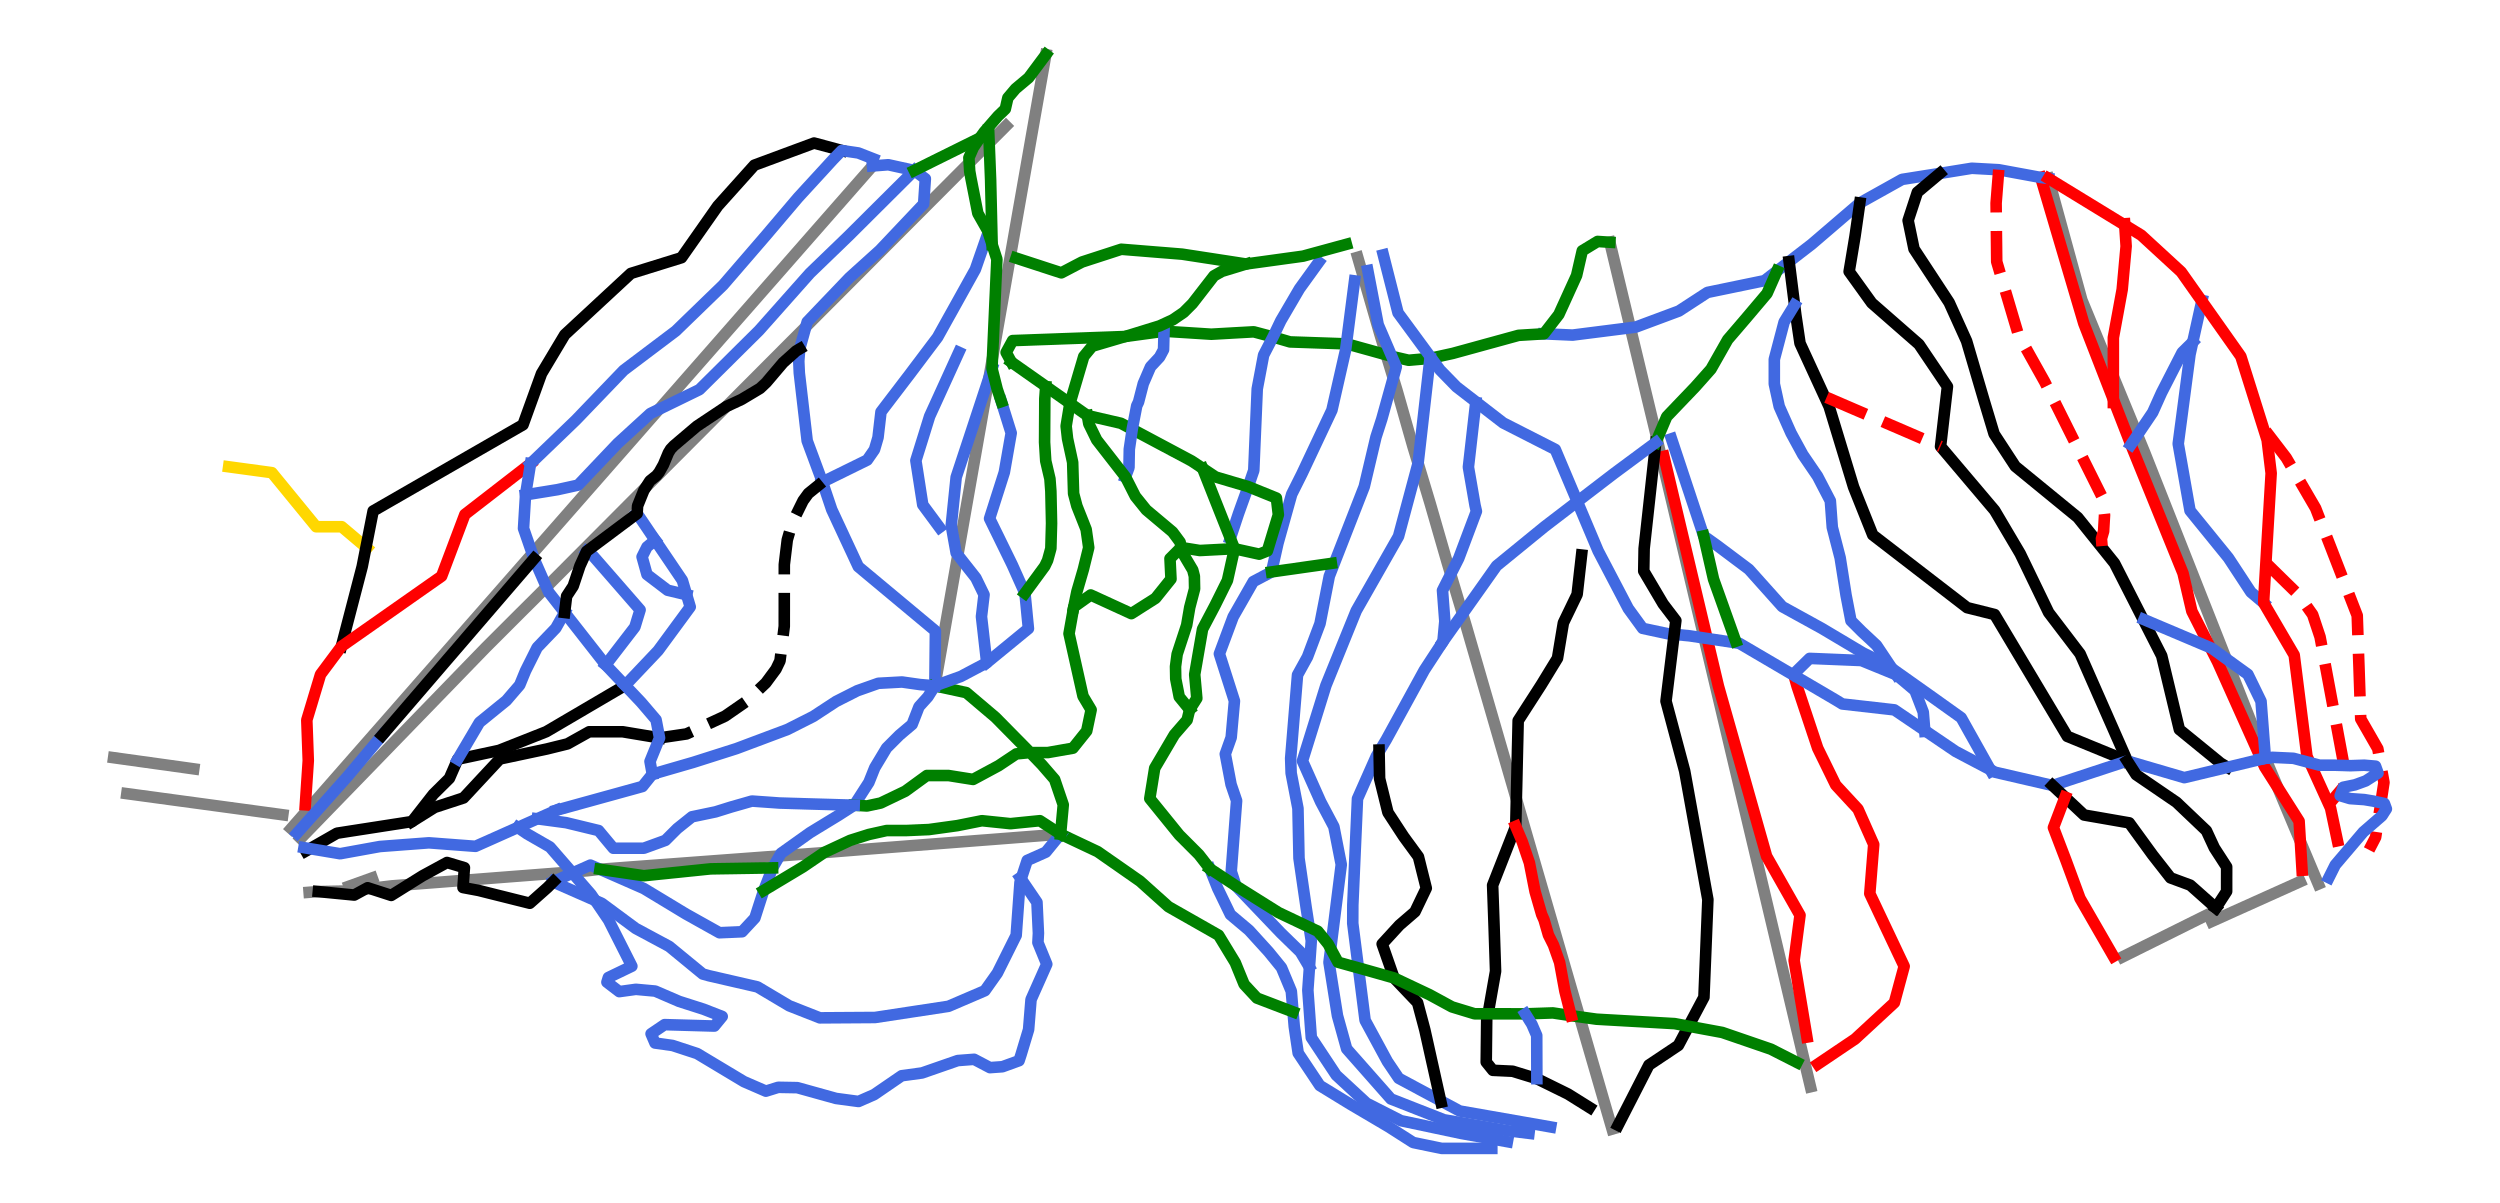 <?xml version="1.0" encoding="utf-8" standalone="no"?>
<!DOCTYPE svg PUBLIC "-//W3C//DTD SVG 1.1//EN"
  "http://www.w3.org/Graphics/SVG/1.1/DTD/svg11.dtd">
<svg height="72pt" version="1.1" viewBox="0 0 149.614 72" width="149.614pt" xmlns="http://www.w3.org/2000/svg" xmlns:xlink="http://www.w3.org/1999/xlink">
 <defs>
  <style type="text/css">*{stroke-linecap:butt;stroke-linejoin:round;}</style>
 </defs>
 <g id="figure_1">
  <g id="patch_1">
   <path d="M 0 72 
L 149.614 72 
L 149.614 0 
L 0 0 
z
" style="fill:#ffffff;"/>
  </g>
  <g id="axes_1">
   <g id="line2d_1">
    <path clip-path="url(#p3b391e6be3)" d="M 55.948 41.043 
L 56.067 40.36 
L 56.309 38.985 
L 56.521 37.78 
L 56.732 36.575 
L 56.944 35.37 
L 57.156 34.165 
L 57.3 33.348 
L 57.443 32.531 
L 57.587 31.714 
L 57.73 30.897 
L 57.981 29.469 
L 58.232 28.041 
L 58.376 27.227 
L 58.519 26.413 
L 58.684 25.475 
L 58.849 24.536 
L 59.051 23.386 
L 59.253 22.236 
L 59.415 21.31 
L 59.578 20.384 
L 59.743 19.446 
L 59.908 18.508 
L 60.045 17.729 
L 60.182 16.951 
L 60.319 16.172 
L 60.455 15.393 
L 60.6 14.573 
L 60.744 13.753 
L 60.892 12.909 
L 61.041 12.064 
L 61.201 11.154 
L 61.361 10.244 
L 61.521 9.334 
L 61.68 8.424 
L 61.875 7.316 
L 62.07 6.209 
L 62.22 5.355 
L 62.404 4.314 
L 62.588 3.273 
" style="fill:none;stroke:#808080;stroke-linecap:square;stroke-width:0.693;"/>
   </g>
   <g id="line2d_2">
    <path clip-path="url(#p3b391e6be3)" d="M 96.478 67.569 
L 96.305 66.975 
L 95.934 65.697 
L 95.564 64.42 
L 95.264 63.387 
L 94.964 62.354 
L 94.654 61.284 
L 94.344 60.215 
L 94.064 59.252 
L 93.785 58.289 
L 93.506 57.326 
L 93.226 56.363 
L 92.906 55.257 
L 92.606 54.223 
L 92.306 53.188 
L 92.053 52.318 
L 91.801 51.447 
L 91.563 50.627 
L 91.325 49.807 
L 91.087 48.987 
L 90.849 48.167 
L 90.562 47.177 
L 90.275 46.187 
L 89.988 45.197 
L 89.7 44.207 
L 89.379 43.097 
L 89.057 41.988 
L 88.734 40.876 
L 88.412 39.764 
L 88.089 38.652 
L 87.767 37.539 
L 87.477 36.568 
L 87.187 35.597 
L 86.897 34.626 
L 86.607 33.654 
L 86.351 32.769 
L 86.095 31.883 
L 85.84 30.998 
L 85.584 30.113 
L 85.225 28.921 
L 84.866 27.729 
L 84.559 26.718 
L 84.319 25.877 
L 84.08 25.036 
L 83.841 24.196 
L 83.601 23.355 
L 83.347 22.519 
L 83.093 21.682 
L 82.838 20.846 
L 82.584 20.01 
L 82.275 18.94 
L 81.966 17.87 
L 81.61 16.634 
L 81.253 15.398 
" style="fill:none;stroke:#808080;stroke-linecap:square;stroke-width:0.693;"/>
   </g>
   <g id="line2d_3">
    <path clip-path="url(#p3b391e6be3)" d="M 17.997 50.172 
L 18.724 49.422 
L 19.45 48.672 
L 20.51 47.579 
L 21.57 46.487 
L 22.185 45.853 
L 22.8 45.219 
L 23.415 44.584 
L 24.03 43.95 
L 24.592 43.371 
L 25.154 42.791 
L 25.716 42.212 
L 26.278 41.632 
L 26.977 40.912 
L 27.675 40.191 
L 28.374 39.47 
L 29.073 38.75 
L 30.11 37.714 
L 31.146 36.678 
L 31.981 35.849 
L 32.604 35.225 
L 33.226 34.6 
L 33.849 33.976 
L 34.471 33.352 
L 35.299 32.522 
L 36.126 31.692 
L 36.765 31.051 
L 37.403 30.41 
L 38.127 29.684 
L 38.851 28.958 
L 39.879 27.927 
L 40.907 26.896 
L 41.77 26.03 
L 42.633 25.165 
L 43.496 24.299 
L 44.359 23.433 
L 45.318 22.471 
L 46.328 21.458 
L 47.338 20.445 
L 48.009 19.772 
L 48.68 19.099 
L 49.351 18.425 
L 50.023 17.752 
L 50.788 16.984 
L 51.554 16.216 
L 52.319 15.448 
L 53.085 14.68 
L 53.645 14.118 
L 54.206 13.555 
L 54.766 12.993 
L 55.327 12.431 
L 56.223 11.532 
L 57.119 10.633 
L 57.677 10.074 
L 58.234 9.514 
L 58.792 8.955 
L 59.35 8.395 
L 60.204 7.538 
" style="fill:none;stroke:#808080;stroke-linecap:square;stroke-width:0.693;"/>
   </g>
   <g id="line2d_4">
    <path clip-path="url(#p3b391e6be3)" d="M 138.738 52.904 
L 138.146 51.499 
L 137.823 50.728 
L 137.499 49.957 
L 137.175 49.187 
L 136.851 48.416 
L 136.337 47.19 
L 135.822 45.965 
L 135.575 45.374 
L 135.16 44.327 
L 134.737 43.255 
L 134.313 42.182 
L 133.854 41.022 
L 133.396 39.861 
L 133.071 39.04 
L 132.747 38.219 
L 132.379 37.289 
L 132.012 36.358 
L 131.644 35.428 
L 131.277 34.498 
L 130.951 33.672 
L 130.625 32.847 
L 130.299 32.021 
L 129.973 31.196 
L 129.567 30.169 
L 129.162 29.143 
L 128.756 28.116 
L 128.351 27.09 
L 127.915 26.031 
L 127.479 24.973 
L 126.949 23.687 
L 126.42 22.401 
L 125.934 21.22 
L 125.448 20.04 
L 125.019 18.998 
L 124.59 17.956 
L 124.236 16.666 
L 123.881 15.375 
L 123.512 14.03 
L 123.143 12.686 
L 122.868 11.682 
L 122.593 10.679 
" style="fill:none;stroke:#808080;stroke-linecap:square;stroke-width:0.693;"/>
   </g>
   <g id="line2d_5">
    <path clip-path="url(#p3b391e6be3)" d="M 108.348 65.036 
L 108.112 64.044 
L 107.876 63.053 
L 107.64 62.055 
L 107.404 61.057 
L 107.167 60.06 
L 106.931 59.062 
L 106.663 57.931 
L 106.396 56.801 
L 106.128 55.67 
L 105.86 54.54 
L 105.547 53.218 
L 105.234 51.896 
L 104.961 50.741 
L 104.687 49.587 
L 104.414 48.432 
L 104.14 47.277 
L 103.898 46.256 
L 103.656 45.234 
L 103.358 43.973 
L 103.059 42.711 
L 102.709 41.232 
L 102.422 40.024 
L 102.172 38.968 
L 101.922 37.911 
L 101.672 36.855 
L 101.422 35.798 
L 101.082 34.363 
L 100.742 32.928 
L 100.432 31.619 
L 100.122 30.309 
L 99.924 29.476 
L 99.727 28.642 
L 99.504 27.699 
L 99.37 27.136 
L 99.304 26.855 
L 99.011 25.613 
L 98.8 24.739 
L 98.538 23.65 
L 98.276 22.56 
L 98.015 21.47 
L 97.753 20.38 
L 97.5 19.328 
L 97.247 18.275 
L 96.977 17.15 
L 96.707 16.025 
L 96.524 15.261 
L 96.342 14.497 
" style="fill:none;stroke:#808080;stroke-linecap:square;stroke-width:0.693;"/>
   </g>
   <g id="line2d_6">
    <path clip-path="url(#p3b391e6be3)" d="M 17.427 49.585 
L 18.086 48.833 
L 18.925 47.876 
L 19.765 46.919 
L 20.486 46.097 
L 21.207 45.275 
L 21.776 44.627 
L 22.345 43.978 
L 22.914 43.33 
L 23.483 42.682 
L 24.065 42.017 
L 24.648 41.353 
L 25.231 40.688 
L 25.814 40.024 
L 26.736 38.973 
L 27.657 37.923 
L 28.599 36.85 
L 29.13 36.245 
L 29.661 35.64 
L 30.191 35.035 
L 30.722 34.43 
L 31.642 33.382 
L 32.549 32.348 
L 33.456 31.314 
L 34.294 30.359 
L 35.131 29.404 
L 35.875 28.557 
L 36.576 27.758 
L 37.277 26.959 
L 37.978 26.16 
L 38.678 25.361 
L 39.29 24.664 
L 39.902 23.966 
L 40.514 23.269 
L 41.125 22.572 
L 42.07 21.495 
L 43.015 20.418 
L 43.614 19.735 
L 44.213 19.052 
L 44.813 18.369 
L 45.412 17.685 
L 46.011 17.002 
L 46.611 16.319 
L 47.21 15.636 
L 47.809 14.953 
L 48.521 14.141 
L 49.234 13.329 
L 49.946 12.517 
L 50.659 11.705 
L 51.382 10.881 
L 52.216 9.932 
" style="fill:none;stroke:#808080;stroke-linecap:square;stroke-width:0.693;"/>
   </g>
   <g id="line2d_7">
    <path clip-path="url(#p3b391e6be3)" d="M 18.5 53.399 
L 19.052 53.357 
L 19.595 53.346 
L 20.922 53.319 
L 22.183 53.168 
L 23.444 53.016 
L 24.281 52.952 
L 25.118 52.887 
L 26.532 52.778 
L 27.947 52.668 
L 28.769 52.605 
L 29.592 52.541 
L 30.415 52.477 
L 31.237 52.414 
L 32.218 52.338 
L 33.021 52.276 
L 33.825 52.214 
L 34.07 52.195 
L 35.116 52.114 
L 35.464 52.074 
L 35.905 52.023 
L 36.757 51.96 
L 36.928 51.947 
L 37.794 51.882 
L 39.275 51.772 
L 40.458 51.684 
L 41.64 51.596 
L 42.823 51.508 
L 44.006 51.42 
L 44.202 51.406 
L 44.371 51.393 
L 45.569 51.304 
L 46.766 51.215 
L 48.224 51.106 
L 48.913 51.055 
L 50.256 50.947 
L 51.599 50.839 
L 52.693 50.754 
L 53.788 50.669 
L 54.822 50.589 
L 55.855 50.509 
L 56.768 50.439 
L 57.681 50.368 
L 58.543 50.301 
L 59.406 50.235 
L 60.269 50.168 
L 61.131 50.101 
L 61.944 50.038 
L 63.47 49.92 
" style="fill:none;stroke:#808080;stroke-linecap:square;stroke-width:0.693;"/>
   </g>
   <g id="line2d_8">
    <path clip-path="url(#p3b391e6be3)" d="M 20.9 53.034 
L 22.27 52.542 
" style="fill:none;stroke:#808080;stroke-linecap:square;stroke-width:0.693;"/>
   </g>
   <g id="line2d_9">
    <path clip-path="url(#p3b391e6be3)" d="M 6.801 45.345 
L 7.412 45.43 
L 8.457 45.576 
L 9.502 45.721 
L 10.985 45.928 
L 11.595 46.013 
" style="fill:none;stroke:#808080;stroke-linecap:square;stroke-width:0.693;"/>
   </g>
   <g id="line2d_10">
    <path clip-path="url(#p3b391e6be3)" d="M 7.592 47.496 
L 8.5 47.619 
L 9.522 47.758 
L 10.544 47.897 
L 12.02 48.097 
L 13.496 48.297 
L 14.418 48.422 
L 15.409 48.557 
L 16.456 48.699 
L 16.719 48.734 
L 16.923 48.762 
" style="fill:none;stroke:#808080;stroke-linecap:square;stroke-width:0.693;"/>
   </g>
   <g id="line2d_11">
    <path clip-path="url(#p3b391e6be3)" d="M 127.036 57.261 
L 128.322 56.621 
L 129.609 55.982 
L 130.896 55.342 
L 132.182 54.703 
" style="fill:none;stroke:#808080;stroke-linecap:square;stroke-width:0.693;"/>
   </g>
   <g id="line2d_12">
    <path clip-path="url(#p3b391e6be3)" d="M 132.359 55.144 
L 133.682 54.548 
L 135.006 53.953 
L 136.329 53.358 
L 137.652 52.762 
" style="fill:none;stroke:#808080;stroke-linecap:square;stroke-width:0.693;"/>
   </g>
   <g id="line2d_13">
    <path clip-path="url(#p3b391e6be3)" d="M 21.963 32.801 
L 21.774 32.641 
L 21.584 32.482 
L 21.395 32.322 
L 21.206 32.162 
L 21.017 32.002 
L 20.827 31.842 
L 20.638 31.682 
L 20.449 31.522 
L 20.066 31.522 
L 19.684 31.522 
L 19.302 31.522 
L 18.919 31.522 
L 18.754 31.32 
L 18.589 31.118 
L 18.423 30.916 
L 18.258 30.714 
L 18.092 30.511 
L 17.927 30.309 
L 17.761 30.107 
L 17.596 29.905 
L 17.431 29.703 
L 17.265 29.501 
L 17.1 29.298 
L 16.934 29.096 
L 16.769 28.894 
L 16.603 28.692 
L 16.438 28.49 
L 16.273 28.287 
L 15.949 28.243 
L 15.626 28.199 
L 15.302 28.155 
L 14.978 28.111 
L 14.655 28.067 
L 14.331 28.023 
L 14.008 27.979 
L 13.684 27.935 
" style="fill:none;stroke:#ffd700;stroke-linecap:square;stroke-width:0.693;"/>
   </g>
   <g id="line2d_14">
    <path clip-path="url(#p3b391e6be3)" d="M 50.376 9.007 
L 48.718 8.561 
L 45.145 9.885 
L 42.959 12.322 
L 40.785 15.422 
L 37.756 16.363 
L 33.8 20.03 
L 32.407 22.358 
L 31.3 25.42 
L 22.331 30.581 
L 21.676 33.905 
L 20.43 38.689 
L 20.43 38.689 
" style="fill:none;stroke:#000000;stroke-linecap:square;stroke-width:0.693;"/>
   </g>
   <g id="line2d_15">
    <path clip-path="url(#p3b391e6be3)" d="M 31.749 27.749 
L 31.503 27.939 
L 31.258 28.129 
L 31.012 28.319 
L 30.767 28.509 
L 30.521 28.699 
L 30.276 28.889 
L 30.03 29.079 
L 29.785 29.269 
L 29.54 29.459 
L 29.294 29.649 
L 29.049 29.839 
L 28.803 30.029 
L 28.558 30.219 
L 28.312 30.409 
L 28.067 30.599 
L 27.821 30.789 
L 27.734 31.019 
L 27.647 31.25 
L 27.56 31.481 
L 27.473 31.712 
L 27.386 31.943 
L 27.299 32.173 
L 27.212 32.404 
L 27.125 32.635 
L 27.038 32.866 
L 26.951 33.097 
L 26.864 33.327 
L 26.777 33.558 
L 26.69 33.789 
L 26.603 34.02 
L 26.516 34.251 
L 26.429 34.481 
L 26.054 34.744 
L 25.679 35.007 
L 25.304 35.27 
L 24.929 35.533 
L 24.554 35.796 
L 24.18 36.059 
L 23.805 36.322 
L 23.43 36.585 
L 23.055 36.848 
L 22.68 37.111 
L 22.305 37.374 
L 21.93 37.637 
L 21.555 37.9 
L 21.18 38.163 
L 20.805 38.426 
L 20.43 38.689 
L 20.274 38.898 
L 20.118 39.108 
L 19.962 39.317 
L 19.806 39.526 
L 19.65 39.736 
L 19.494 39.945 
L 19.338 40.155 
L 19.182 40.364 
L 19.08 40.705 
L 18.977 41.046 
L 18.874 41.388 
L 18.771 41.729 
L 18.669 42.07 
L 18.566 42.411 
L 18.463 42.752 
L 18.361 43.093 
L 18.372 43.397 
L 18.383 43.7 
L 18.394 44.003 
L 18.405 44.306 
L 18.416 44.609 
L 18.427 44.913 
L 18.438 45.216 
L 18.449 45.519 
L 18.427 45.85 
L 18.405 46.181 
L 18.383 46.511 
L 18.36 46.842 
L 18.338 47.173 
L 18.316 47.504 
L 18.294 47.835 
L 18.272 48.165 
" style="fill:none;stroke:#ff0000;stroke-linecap:square;stroke-width:0.693;"/>
   </g>
   <g id="line2d_16">
    <path clip-path="url(#p3b391e6be3)" d="M 131.779 17.98 
L 131.71 18.291 
L 131.641 18.602 
L 131.572 18.913 
L 131.503 19.224 
L 131.434 19.536 
L 131.365 19.847 
L 131.296 20.158 
L 131.227 20.469 
L 131.145 20.838 
L 131.063 21.207 
L 131.019 21.541 
L 130.974 21.876 
L 130.93 22.21 
L 130.886 22.545 
L 130.842 22.879 
L 130.798 23.214 
L 130.754 23.548 
L 130.71 23.883 
L 130.666 24.217 
L 130.622 24.552 
L 130.578 24.886 
L 130.534 25.221 
L 130.489 25.555 
L 130.445 25.89 
L 130.401 26.224 
L 130.357 26.559 
L 130.401 26.809 
L 130.445 27.059 
L 130.489 27.308 
L 130.534 27.558 
L 130.578 27.808 
L 130.622 28.058 
L 130.666 28.308 
L 130.71 28.558 
L 130.754 28.808 
L 130.798 29.058 
L 130.842 29.308 
L 130.886 29.558 
L 130.93 29.808 
L 130.974 30.058 
L 131.019 30.308 
L 131.063 30.558 
L 131.349 30.911 
L 131.636 31.264 
L 131.923 31.616 
L 132.21 31.969 
L 132.496 32.322 
L 132.783 32.675 
L 133.07 33.028 
L 133.357 33.381 
L 133.526 33.638 
L 133.695 33.895 
L 133.864 34.153 
L 134.033 34.41 
L 134.202 34.667 
L 134.371 34.925 
L 134.54 35.182 
L 134.709 35.439 
L 134.901 35.601 
L 135.092 35.763 
L 135.283 35.924 
L 135.474 36.086 
" style="fill:none;stroke:#4169e1;stroke-linecap:square;stroke-width:0.693;"/>
   </g>
   <g id="line2d_17">
    <path clip-path="url(#p3b391e6be3)" d="M 127.152 13.393 
L 127.174 13.729 
L 127.196 14.065 
L 127.218 14.401 
L 127.24 14.737 
L 127.21 15.06 
L 127.181 15.384 
L 127.151 15.707 
L 127.122 16.031 
L 127.093 16.354 
L 127.063 16.678 
L 127.034 17.001 
L 127.004 17.325 
L 126.938 17.685 
L 126.872 18.045 
L 126.806 18.405 
L 126.74 18.766 
L 126.673 19.126 
L 126.607 19.486 
L 126.541 19.846 
L 126.475 20.207 
L 126.475 20.449 
L 126.475 20.692 
L 126.475 20.934 
L 126.475 21.177 
L 126.475 21.42 
L 126.475 21.662 
L 126.475 21.905 
L 126.475 22.148 
L 126.475 22.39 
L 126.475 22.633 
L 126.475 22.875 
L 126.475 23.118 
L 126.475 23.361 
L 126.475 23.603 
L 126.475 23.846 
L 126.475 24.089 
" style="fill:none;stroke:#ff0000;stroke-linecap:square;stroke-width:0.693;"/>
   </g>
   <g id="line2d_18">
    <path clip-path="url(#p3b391e6be3)" d="M 122.127 10.621 
L 124.707 19.358 
L 127.618 26.848 
L 130.644 34.307 
L 131.173 36.579 
L 132.717 39.622 
L 135.533 45.9 
L 137.591 49.142 
L 137.768 52.082 
L 137.768 52.082 
" style="fill:none;stroke:#ff0000;stroke-linecap:square;stroke-width:0.693;"/>
   </g>
   <g id="line2d_19">
    <path clip-path="url(#p3b391e6be3)" d="M 122.593 10.679 
L 122.36 10.65 
L 122.127 10.621 
L 121.813 10.563 
L 121.499 10.505 
L 121.185 10.447 
L 120.872 10.39 
L 120.558 10.332 
L 120.244 10.274 
L 119.93 10.216 
L 119.616 10.158 
L 119.213 10.136 
L 118.809 10.114 
L 118.406 10.092 
L 118.003 10.07 
L 117.763 10.109 
L 117.524 10.147 
L 117.285 10.186 
L 117.045 10.225 
L 116.806 10.263 
L 116.567 10.302 
L 116.328 10.341 
L 116.088 10.379 
L 115.806 10.424 
L 115.523 10.469 
L 115.241 10.513 
L 114.959 10.558 
L 114.676 10.603 
L 114.394 10.648 
L 114.111 10.693 
L 113.829 10.737 
L 113.513 10.914 
L 113.197 11.09 
L 112.881 11.267 
L 112.565 11.443 
L 112.248 11.62 
L 111.932 11.796 
L 111.616 11.973 
L 111.3 12.149 
L 111.12 12.304 
L 110.94 12.458 
L 110.76 12.612 
L 110.58 12.767 
L 110.399 12.921 
L 110.219 13.075 
L 110.039 13.23 
L 109.859 13.384 
L 109.679 13.539 
L 109.499 13.693 
L 109.319 13.847 
L 109.138 14.002 
L 108.958 14.156 
L 108.778 14.311 
L 108.598 14.465 
L 108.418 14.619 
L 108.081 14.879 
L 107.744 15.138 
L 107.408 15.398 
L 107.071 15.657 
L 106.707 15.938 
L 106.342 16.219 
L 106.155 16.363 
L 105.968 16.507 
L 105.782 16.652 
L 105.595 16.796 
L 105.168 16.884 
L 104.742 16.972 
L 104.315 17.06 
L 103.889 17.148 
L 103.462 17.237 
L 103.036 17.325 
L 102.61 17.413 
L 102.183 17.501 
L 101.969 17.64 
L 101.756 17.779 
L 101.542 17.919 
L 101.328 18.058 
L 101.115 18.197 
L 100.901 18.336 
L 100.687 18.475 
L 100.474 18.614 
L 100.151 18.734 
L 99.829 18.854 
L 99.507 18.974 
L 99.185 19.094 
L 98.862 19.214 
L 98.54 19.334 
L 98.218 19.454 
L 97.896 19.574 
L 97.66 19.604 
L 97.423 19.634 
L 97.187 19.664 
L 96.951 19.694 
L 96.714 19.724 
L 96.478 19.754 
L 96.242 19.784 
L 96.006 19.814 
L 95.769 19.844 
L 95.533 19.874 
L 95.297 19.904 
L 95.061 19.934 
L 94.824 19.964 
L 94.588 19.994 
L 94.352 20.024 
L 94.115 20.054 
L 93.686 20.035 
L 93.256 20.016 
L 92.826 19.997 
L 92.396 19.977 
" style="fill:none;stroke:#4169e1;stroke-linecap:square;stroke-width:0.693;"/>
   </g>
   <g id="line2d_20">
    <path clip-path="url(#p3b391e6be3)" d="M 96.342 14.497 
L 95.976 14.474 
L 95.61 14.45 
L 95.38 14.589 
L 95.151 14.728 
L 94.922 14.868 
L 94.692 15.007 
L 94.607 15.377 
L 94.522 15.748 
L 94.437 16.118 
L 94.352 16.488 
L 94.219 16.78 
L 94.086 17.072 
L 93.953 17.363 
L 93.821 17.655 
L 93.688 17.947 
L 93.555 18.239 
L 93.422 18.53 
L 93.29 18.822 
L 93.066 19.111 
L 92.843 19.4 
L 92.619 19.689 
L 92.396 19.977 
L 92.016 20 
L 91.636 20.023 
L 91.256 20.046 
L 90.876 20.069 
L 90.631 20.137 
L 90.385 20.204 
L 90.14 20.271 
L 89.895 20.339 
L 89.649 20.406 
L 89.404 20.474 
L 89.158 20.541 
L 88.913 20.608 
L 88.667 20.676 
L 88.422 20.743 
L 88.177 20.811 
L 87.931 20.878 
L 87.686 20.946 
L 87.44 21.013 
L 87.195 21.08 
L 86.949 21.148 
L 86.607 21.223 
L 86.265 21.298 
L 85.922 21.373 
L 85.58 21.448 
L 85.261 21.476 
L 84.941 21.504 
L 84.622 21.532 
L 84.303 21.56 
L 84.058 21.504 
L 83.814 21.447 
L 83.57 21.391 
L 83.325 21.335 
L 82.986 21.241 
L 82.646 21.146 
L 82.306 21.052 
L 81.966 20.957 
L 81.626 20.863 
L 81.287 20.769 
L 80.947 20.674 
L 80.607 20.58 
L 80.181 20.565 
L 79.755 20.55 
L 79.329 20.535 
L 78.904 20.521 
L 78.478 20.506 
L 78.052 20.491 
L 77.626 20.477 
L 77.2 20.462 
L 76.946 20.387 
L 76.692 20.313 
L 76.438 20.238 
L 76.184 20.163 
L 75.896 20.087 
L 75.607 20.011 
L 75.319 19.934 
L 75.031 19.858 
L 74.714 19.876 
L 74.397 19.894 
L 74.079 19.911 
L 73.762 19.929 
L 73.445 19.947 
L 73.128 19.965 
L 72.81 19.983 
L 72.493 20.001 
L 72.139 19.979 
L 71.786 19.956 
L 71.432 19.934 
L 71.078 19.911 
L 70.725 19.889 
L 70.371 19.867 
L 70.017 19.844 
L 69.663 19.822 
L 69.373 19.861 
L 69.082 19.901 
L 68.791 19.941 
L 68.501 19.98 
L 68.21 20.02 
L 67.919 20.06 
L 67.629 20.099 
L 67.338 20.139 
L 66.917 20.154 
L 66.496 20.17 
L 66.074 20.185 
L 65.653 20.2 
L 65.232 20.215 
L 64.811 20.231 
L 64.39 20.246 
L 63.968 20.261 
L 63.547 20.276 
L 63.126 20.292 
L 62.705 20.307 
L 62.284 20.322 
L 61.863 20.337 
L 61.441 20.353 
L 61.02 20.368 
L 60.599 20.383 
L 60.406 20.737 
L 60.213 21.092 
L 60.368 21.379 
L 60.523 21.667 
" style="fill:none;stroke:#008000;stroke-linecap:square;stroke-width:0.693;"/>
   </g>
   <g id="line2d_21">
    <path clip-path="url(#p3b391e6be3)" d="M 35.103 32.997 
L 35.304 33.14 
L 35.505 33.284 
L 35.77 33.587 
L 36.035 33.891 
L 36.319 34.217 
L 36.603 34.542 
L 36.887 34.868 
L 37.171 35.194 
L 37.455 35.52 
L 37.739 35.846 
L 38.023 36.172 
L 38.307 36.498 
L 38.229 36.755 
L 38.15 37.012 
L 38.072 37.269 
L 37.993 37.526 
L 37.775 37.809 
L 37.557 38.092 
L 37.339 38.375 
L 37.121 38.658 
L 36.903 38.942 
L 36.685 39.225 
L 36.467 39.508 
L 36.248 39.791 
" style="fill:none;stroke:#4169e1;stroke-linecap:square;stroke-width:0.693;"/>
   </g>
   <g id="line2d_22">
    <path clip-path="url(#p3b391e6be3)" d="M 37.412 41.019 
L 37.117 41.192 
L 36.822 41.365 
L 36.526 41.538 
L 36.231 41.712 
L 35.936 41.885 
L 35.641 42.058 
L 35.346 42.231 
L 35.051 42.404 
L 34.756 42.578 
L 34.461 42.751 
L 34.165 42.924 
L 33.87 43.097 
L 33.575 43.27 
L 33.28 43.444 
L 32.985 43.617 
L 32.69 43.79 
L 32.337 43.93 
L 31.984 44.069 
L 31.631 44.209 
L 31.278 44.349 
L 30.925 44.488 
L 30.572 44.628 
L 30.219 44.768 
L 29.867 44.907 
L 29.557 44.974 
L 29.248 45.04 
L 28.939 45.106 
L 28.629 45.173 
L 28.32 45.239 
L 28.011 45.305 
L 27.701 45.371 
L 27.392 45.438 
L 27.268 45.723 
L 27.144 46.009 
L 27.019 46.294 
L 26.895 46.58 
L 26.656 46.817 
L 26.417 47.054 
L 26.178 47.291 
L 25.938 47.528 
L 25.778 47.732 
L 25.618 47.937 
L 25.458 48.142 
L 25.297 48.347 
L 25.137 48.552 
L 24.977 48.756 
L 24.817 48.961 
L 24.656 49.166 
L 24.376 49.209 
L 24.096 49.253 
L 23.815 49.297 
L 23.535 49.34 
L 23.254 49.384 
L 22.974 49.427 
L 22.694 49.471 
L 22.413 49.515 
L 22.133 49.558 
L 21.853 49.602 
L 21.572 49.645 
L 21.292 49.689 
L 21.012 49.732 
L 20.731 49.776 
L 20.451 49.82 
L 20.17 49.863 
L 19.937 49.996 
L 19.704 50.13 
L 19.471 50.263 
L 19.238 50.396 
L 19.005 50.53 
L 18.772 50.663 
L 18.539 50.796 
L 18.305 50.929 
" style="fill:none;stroke:#000000;stroke-linecap:square;stroke-width:0.693;"/>
   </g>
   <g id="line2d_23">
    <path clip-path="url(#p3b391e6be3)" d="M 33.306 48.487 
L 33.017 48.616 
L 32.729 48.744 
L 32.44 48.873 
L 32.152 49.002 
L 31.86 49.132 
L 31.569 49.262 
L 31.277 49.392 
L 30.985 49.522 
L 30.669 49.663 
L 30.353 49.804 
L 30.037 49.945 
L 29.721 50.086 
L 29.405 50.227 
L 29.089 50.368 
L 28.773 50.508 
L 28.457 50.649 
L 28.108 50.623 
L 27.759 50.597 
L 27.411 50.571 
L 27.062 50.544 
L 26.713 50.518 
L 26.364 50.492 
L 26.015 50.465 
L 25.667 50.439 
L 25.3 50.467 
L 24.934 50.494 
L 24.567 50.522 
L 24.201 50.549 
L 23.834 50.577 
L 23.468 50.605 
L 23.101 50.632 
L 22.735 50.66 
L 22.437 50.714 
L 22.139 50.768 
L 21.841 50.822 
L 21.544 50.876 
L 21.246 50.93 
L 20.948 50.984 
L 20.65 51.038 
L 20.352 51.092 
L 20.083 51.046 
L 19.813 51.001 
L 19.543 50.956 
L 19.273 50.91 
L 19.003 50.865 
L 18.733 50.82 
L 18.463 50.775 
L 18.193 50.729 
" style="fill:none;stroke:#4169e1;stroke-linecap:square;stroke-width:0.693;"/>
   </g>
   <g id="line2d_24">
    <path clip-path="url(#p3b391e6be3)" d="M 52.216 9.932 
L 52.452 9.914 
L 52.688 9.896 
L 52.924 9.878 
L 53.16 9.859 
L 53.55 9.945 
L 53.939 10.031 
L 54.329 10.116 
L 54.719 10.202 
L 55.048 10.449 
L 55.378 10.697 
L 55.352 11.074 
L 55.327 11.452 
L 55.301 11.829 
L 55.276 12.206 
L 55.112 12.379 
L 54.948 12.552 
L 54.785 12.725 
L 54.621 12.898 
L 54.458 13.071 
L 54.294 13.244 
L 54.131 13.416 
L 53.967 13.589 
L 53.804 13.762 
L 53.64 13.935 
L 53.476 14.108 
L 53.313 14.281 
L 53.149 14.454 
L 52.986 14.627 
L 52.822 14.799 
L 52.659 14.972 
L 52.431 15.178 
L 52.203 15.384 
L 51.975 15.59 
L 51.747 15.796 
L 51.519 16.002 
L 51.291 16.207 
L 51.063 16.413 
L 50.835 16.619 
L 50.519 16.95 
L 50.203 17.281 
L 49.887 17.612 
L 49.571 17.942 
L 49.254 18.273 
L 48.938 18.604 
L 48.622 18.935 
L 48.306 19.266 
L 48.194 19.669 
L 48.083 20.072 
L 47.971 20.475 
L 47.859 20.878 
L 47.831 21.247 
L 47.803 21.616 
L 47.819 21.97 
L 47.835 22.324 
L 47.865 22.578 
L 47.894 22.831 
L 47.924 23.085 
L 47.953 23.339 
L 47.982 23.592 
L 48.012 23.846 
L 48.041 24.099 
L 48.071 24.353 
L 48.1 24.607 
L 48.13 24.86 
L 48.159 25.114 
L 48.188 25.368 
L 48.218 25.621 
L 48.247 25.875 
L 48.277 26.128 
L 48.306 26.382 
L 48.42 26.69 
L 48.534 26.999 
L 48.649 27.307 
L 48.763 27.615 
L 48.877 27.923 
L 48.991 28.232 
L 49.106 28.54 
L 49.22 28.848 
L 49.359 29.261 
L 49.498 29.674 
L 49.637 30.086 
L 49.776 30.499 
L 49.876 30.712 
L 49.975 30.925 
L 50.074 31.139 
L 50.173 31.352 
L 50.273 31.565 
L 50.372 31.778 
L 50.471 31.991 
L 50.57 32.205 
L 50.67 32.418 
L 50.769 32.631 
L 50.868 32.844 
L 50.968 33.057 
L 51.067 33.27 
L 51.166 33.484 
L 51.265 33.697 
L 51.365 33.91 
L 51.653 34.151 
L 51.941 34.391 
L 52.23 34.632 
L 52.518 34.872 
L 52.807 35.113 
L 53.095 35.353 
L 53.384 35.594 
L 53.672 35.834 
L 53.96 36.075 
L 54.249 36.315 
L 54.537 36.556 
L 54.826 36.796 
L 55.114 37.037 
L 55.403 37.277 
L 55.691 37.518 
L 55.979 37.758 
L 55.976 38.169 
L 55.972 38.58 
L 55.968 38.99 
L 55.964 39.401 
L 55.96 39.811 
L 55.956 40.222 
L 55.952 40.633 
L 55.948 41.043 
" style="fill:none;stroke:#4169e1;stroke-linecap:square;stroke-width:0.693;"/>
   </g>
   <g id="line2d_25">
    <path clip-path="url(#p3b391e6be3)" d="M 122.593 10.679 
L 128.144 14.075 
L 130.535 16.274 
L 134.103 21.328 
L 135.68 26.338 
L 135.919 28.323 
L 135.482 35.777 
L 135.474 36.086 
L 137.298 39.203 
L 138.062 45.26 
L 139.474 48.362 
L 139.886 50.318 
L 139.886 50.318 
" style="fill:none;stroke:#ff0000;stroke-linecap:square;stroke-width:0.693;"/>
   </g>
   <g id="line2d_26">
    <path clip-path="url(#p3b391e6be3)" d="M 52.26 9.502 
L 52.037 9.415 
L 51.814 9.328 
L 51.591 9.241 
L 51.368 9.154 
L 51.12 9.117 
L 50.872 9.081 
L 50.624 9.044 
L 50.376 9.007 
L 50.124 9.266 
L 49.873 9.524 
L 49.609 9.812 
L 49.346 10.1 
L 49.082 10.387 
L 48.818 10.675 
L 48.554 10.963 
L 48.29 11.25 
L 48.026 11.538 
L 47.762 11.826 
L 47.525 12.105 
L 47.288 12.384 
L 47.051 12.664 
L 46.813 12.943 
L 46.576 13.223 
L 46.339 13.502 
L 46.102 13.781 
L 45.865 14.061 
L 45.703 14.248 
L 45.542 14.436 
L 45.38 14.623 
L 45.218 14.811 
L 45.056 14.998 
L 44.895 15.186 
L 44.733 15.373 
L 44.571 15.561 
L 44.409 15.748 
L 44.247 15.935 
L 44.086 16.123 
L 43.924 16.31 
L 43.762 16.498 
L 43.6 16.685 
L 43.439 16.873 
L 43.277 17.06 
L 43.1 17.232 
L 42.922 17.404 
L 42.745 17.576 
L 42.567 17.748 
L 42.39 17.919 
L 42.213 18.091 
L 42.035 18.263 
L 41.858 18.435 
L 41.681 18.607 
L 41.503 18.779 
L 41.326 18.95 
L 41.148 19.122 
L 40.971 19.294 
L 40.794 19.466 
L 40.616 19.638 
L 40.439 19.81 
L 40.244 19.957 
L 40.049 20.104 
L 39.855 20.251 
L 39.66 20.398 
L 39.465 20.545 
L 39.27 20.692 
L 39.075 20.839 
L 38.88 20.986 
L 38.685 21.133 
L 38.491 21.28 
L 38.296 21.427 
L 38.101 21.574 
L 37.906 21.721 
L 37.711 21.868 
L 37.516 22.015 
L 37.322 22.162 
L 37.142 22.349 
L 36.963 22.535 
L 36.784 22.722 
L 36.605 22.908 
L 36.426 23.095 
L 36.246 23.281 
L 36.067 23.468 
L 35.888 23.655 
L 35.709 23.841 
L 35.53 24.028 
L 35.35 24.214 
L 35.171 24.401 
L 34.992 24.587 
L 34.813 24.774 
L 34.634 24.961 
L 34.454 25.147 
L 34.285 25.31 
L 34.116 25.472 
L 33.947 25.635 
L 33.778 25.798 
L 33.609 25.96 
L 33.44 26.123 
L 33.271 26.286 
L 33.102 26.448 
L 32.933 26.611 
L 32.763 26.774 
L 32.594 26.936 
L 32.425 27.099 
L 32.256 27.261 
L 32.087 27.424 
L 31.918 27.587 
L 31.749 27.749 
" style="fill:none;stroke:#4169e1;stroke-linecap:square;stroke-width:0.693;"/>
   </g>
   <g id="line2d_27">
    <path clip-path="url(#p3b391e6be3)" d="M 38.13 30.734 
L 38.265 30.934 
L 38.4 31.133 
L 38.535 31.332 
L 38.67 31.531 
L 38.804 31.73 
L 38.939 31.93 
L 39.074 32.129 
L 39.209 32.328 
L 39.412 32.629 
L 39.616 32.929 
L 39.819 33.23 
L 40.023 33.531 
L 40.226 33.831 
L 40.429 34.132 
L 40.633 34.433 
L 40.836 34.733 
L 40.963 35.163 
L 41.091 35.593 
L 41.199 35.957 
L 41.307 36.321 
L 41.066 36.649 
L 40.826 36.976 
L 40.585 37.303 
L 40.344 37.63 
L 40.104 37.957 
L 39.863 38.285 
L 39.623 38.612 
L 39.382 38.939 
L 39.136 39.199 
L 38.89 39.459 
L 38.643 39.719 
L 38.397 39.979 
L 38.151 40.239 
L 37.904 40.499 
L 37.658 40.759 
L 37.412 41.019 
" style="fill:none;stroke:#4169e1;stroke-linecap:square;stroke-width:0.693;"/>
   </g>
   <g id="line2d_28">
    <path clip-path="url(#p3b391e6be3)" d="M 39.209 32.328 
L 38.964 32.531 
L 38.719 32.734 
L 38.572 33.028 
L 38.425 33.322 
L 38.498 33.586 
L 38.572 33.851 
L 38.645 34.116 
L 38.719 34.381 
L 39.027 34.616 
L 39.336 34.851 
L 39.645 35.086 
L 39.954 35.322 
L 40.238 35.389 
L 40.522 35.457 
L 40.806 35.525 
L 41.091 35.593 
" style="fill:none;stroke:#4169e1;stroke-linecap:square;stroke-width:0.693;"/>
   </g>
   <g id="line2d_29">
    <path clip-path="url(#p3b391e6be3)" d="M 22.872 44.002 
L 22.613 44.31 
L 22.354 44.618 
L 22.095 44.926 
L 21.836 45.234 
L 21.577 45.542 
L 21.318 45.849 
L 21.059 46.157 
L 20.8 46.465 
L 20.611 46.678 
L 20.422 46.89 
L 20.233 47.102 
L 20.044 47.315 
L 19.855 47.527 
L 19.666 47.74 
L 19.477 47.952 
L 19.288 48.164 
L 19.099 48.377 
L 18.91 48.589 
L 18.721 48.801 
L 18.532 49.014 
L 18.343 49.226 
L 18.154 49.438 
L 17.965 49.651 
L 17.776 49.863 
" style="fill:none;stroke:#4169e1;stroke-linecap:square;stroke-width:0.693;"/>
   </g>
   <g id="line2d_30">
    <path clip-path="url(#p3b391e6be3)" d="M 54.719 10.202 
L 54.471 10.449 
L 54.222 10.696 
L 53.974 10.943 
L 53.726 11.19 
L 53.477 11.437 
L 53.229 11.684 
L 52.981 11.931 
L 52.733 12.178 
L 52.484 12.425 
L 52.236 12.672 
L 51.988 12.919 
L 51.74 13.167 
L 51.491 13.414 
L 51.243 13.661 
L 50.995 13.908 
L 50.746 14.155 
L 50.462 14.429 
L 50.178 14.704 
L 49.893 14.978 
L 49.609 15.252 
L 49.324 15.527 
L 49.04 15.801 
L 48.756 16.075 
L 48.471 16.35 
L 48.281 16.564 
L 48.09 16.778 
L 47.9 16.993 
L 47.709 17.207 
L 47.519 17.422 
L 47.329 17.636 
L 47.138 17.85 
L 46.948 18.065 
L 46.757 18.279 
L 46.567 18.494 
L 46.376 18.708 
L 46.186 18.923 
L 45.995 19.137 
L 45.805 19.351 
L 45.614 19.566 
L 45.424 19.78 
L 45.201 20.001 
L 44.978 20.222 
L 44.755 20.443 
L 44.532 20.664 
L 44.309 20.885 
L 44.086 21.106 
L 43.863 21.327 
L 43.641 21.549 
L 43.418 21.77 
L 43.195 21.991 
L 42.972 22.212 
L 42.749 22.433 
L 42.526 22.654 
L 42.303 22.875 
L 42.08 23.096 
L 41.857 23.317 
L 41.49 23.496 
L 41.123 23.674 
L 40.757 23.853 
L 40.39 24.032 
L 40.023 24.21 
L 39.656 24.389 
L 39.29 24.568 
L 38.923 24.746 
L 38.679 24.97 
L 38.435 25.193 
L 38.19 25.416 
L 37.946 25.639 
L 37.702 25.862 
L 37.458 26.085 
L 37.214 26.308 
L 36.969 26.532 
L 36.673 26.844 
L 36.376 27.157 
L 36.08 27.469 
L 35.783 27.782 
L 35.487 28.094 
L 35.19 28.407 
L 34.894 28.719 
L 34.597 29.031 
L 34.287 29.1 
L 33.976 29.169 
L 33.666 29.237 
L 33.355 29.306 
L 33.117 29.344 
L 32.879 29.383 
L 32.641 29.422 
L 32.403 29.46 
L 32.165 29.499 
L 31.927 29.537 
L 31.689 29.576 
L 31.451 29.615 
" style="fill:none;stroke:#4169e1;stroke-linecap:square;stroke-width:0.693;"/>
   </g>
   <g id="line2d_31">
    <path clip-path="url(#p3b391e6be3)" d="M 116.088 10.379 
L 114.746 11.506 
L 114.193 13.193 
L 114.545 14.899 
L 116.648 18.104 
L 117.692 20.412 
L 118.751 24.015 
L 119.339 25.97 
L 120.604 27.907 
L 124.341 30.965 
L 126.544 33.709 
L 129.368 39.247 
L 130.426 43.658 
L 132.888 45.666 
L 133.292 45.91 
L 133.292 45.91 
" style="fill:none;stroke:#000000;stroke-linecap:square;stroke-width:0.693;"/>
   </g>
   <g id="line2d_32">
    <path clip-path="url(#p3b391e6be3)" d="M 111.3 12.149 
L 111.265 12.397 
L 111.229 12.645 
L 111.194 12.894 
L 111.158 13.142 
L 111.123 13.39 
L 111.087 13.638 
L 111.052 13.886 
L 111.016 14.134 
L 110.972 14.399 
L 110.928 14.663 
L 110.884 14.928 
L 110.84 15.193 
L 110.796 15.457 
L 110.752 15.722 
L 110.707 15.987 
L 110.663 16.251 
L 110.832 16.487 
L 111.002 16.722 
L 111.171 16.957 
L 111.34 17.192 
L 111.509 17.428 
L 111.678 17.663 
L 111.847 17.898 
L 112.016 18.133 
L 112.193 18.288 
L 112.369 18.442 
L 112.546 18.597 
L 112.722 18.751 
L 112.899 18.905 
L 113.075 19.06 
L 113.251 19.214 
L 113.428 19.368 
L 113.604 19.523 
L 113.781 19.677 
L 113.957 19.832 
L 114.134 19.986 
L 114.31 20.14 
L 114.487 20.295 
L 114.663 20.449 
L 114.839 20.603 
L 115.053 20.92 
L 115.266 21.236 
L 115.479 21.552 
L 115.692 21.868 
L 115.906 22.184 
L 116.119 22.5 
L 116.332 22.817 
L 116.545 23.133 
L 116.494 23.581 
L 116.442 24.03 
L 116.391 24.478 
L 116.339 24.926 
L 116.288 25.375 
L 116.236 25.823 
L 116.185 26.272 
L 116.133 26.72 
L 116.336 26.959 
L 116.538 27.198 
L 116.74 27.437 
L 116.942 27.676 
L 117.144 27.915 
L 117.347 28.154 
L 117.549 28.393 
L 117.751 28.632 
L 117.953 28.871 
L 118.155 29.109 
L 118.358 29.348 
L 118.56 29.587 
L 118.762 29.826 
L 118.964 30.065 
L 119.166 30.304 
L 119.369 30.543 
L 119.56 30.866 
L 119.751 31.19 
L 119.942 31.513 
L 120.133 31.837 
L 120.324 32.16 
L 120.515 32.484 
L 120.707 32.807 
L 120.898 33.131 
L 121.004 33.351 
L 121.111 33.572 
L 121.218 33.792 
L 121.324 34.013 
L 121.431 34.233 
L 121.537 34.454 
L 121.644 34.675 
L 121.751 34.895 
L 121.857 35.116 
L 121.964 35.336 
L 122.07 35.557 
L 122.177 35.777 
L 122.284 35.998 
L 122.39 36.218 
L 122.497 36.439 
L 122.603 36.659 
L 122.839 36.968 
L 123.074 37.277 
L 123.309 37.586 
L 123.544 37.894 
L 123.78 38.203 
L 124.015 38.512 
L 124.25 38.821 
L 124.486 39.129 
L 124.662 39.53 
L 124.839 39.931 
L 125.015 40.331 
L 125.191 40.732 
L 125.368 41.133 
L 125.544 41.533 
L 125.721 41.934 
L 125.897 42.335 
L 126.074 42.735 
L 126.25 43.136 
L 126.427 43.536 
L 126.603 43.937 
L 126.78 44.338 
L 126.956 44.738 
L 127.133 45.139 
L 127.309 45.54 
" style="fill:none;stroke:#000000;stroke-linecap:square;stroke-width:0.693;"/>
   </g>
   <g id="line2d_33">
    <path clip-path="url(#p3b391e6be3)" d="M 107.071 15.657 
L 107.47 18.836 
L 107.723 20.545 
L 109.465 24.331 
L 110.928 29.146 
L 112.075 32.013 
L 117.722 36.365 
L 119.369 36.777 
L 123.721 44.069 
L 127.309 45.54 
L 127.309 45.54 
" style="fill:none;stroke:#000000;stroke-linecap:square;stroke-width:0.693;"/>
   </g>
   <g id="line2d_34">
    <path clip-path="url(#p3b391e6be3)" d="M 100.03 26.26 
L 100.151 26.624 
L 100.271 26.987 
L 100.392 27.35 
L 100.512 27.713 
L 100.633 28.077 
L 100.753 28.44 
L 100.874 28.803 
L 100.994 29.166 
L 101.115 29.529 
L 101.235 29.893 
L 101.356 30.256 
L 101.476 30.619 
L 101.597 30.982 
L 101.717 31.346 
L 101.838 31.709 
L 101.958 32.072 
L 102.164 32.219 
L 102.37 32.366 
L 102.576 32.513 
L 102.782 32.66 
L 103.017 32.837 
L 103.252 33.013 
L 103.488 33.189 
L 103.723 33.366 
L 103.958 33.542 
L 104.194 33.719 
L 104.429 33.895 
L 104.664 34.072 
L 104.914 34.351 
L 105.164 34.63 
L 105.414 34.91 
L 105.664 35.189 
L 105.914 35.468 
L 106.164 35.748 
L 106.414 36.027 
L 106.664 36.306 
L 106.958 36.468 
L 107.252 36.63 
L 107.546 36.792 
L 107.84 36.953 
L 108.134 37.115 
L 108.428 37.277 
L 108.722 37.439 
L 109.016 37.6 
L 109.325 37.784 
L 109.634 37.968 
L 109.943 38.152 
L 110.252 38.335 
L 110.56 38.519 
L 110.869 38.703 
L 111.178 38.887 
L 111.487 39.071 
L 111.84 39.247 
L 112.193 39.423 
L 112.546 39.6 
L 112.898 39.776 
L 113.251 40.026 
L 113.604 40.276 
L 113.957 40.526 
L 114.31 40.776 
L 114.663 41.026 
L 115.016 41.276 
L 115.369 41.526 
L 115.722 41.776 
L 115.928 41.923 
L 116.133 42.07 
L 116.339 42.217 
L 116.545 42.364 
L 116.751 42.511 
L 116.957 42.658 
L 117.163 42.805 
L 117.369 42.952 
L 117.593 43.353 
L 117.817 43.754 
L 118.042 44.154 
L 118.266 44.555 
L 118.491 44.956 
L 118.715 45.357 
L 118.939 45.758 
L 119.164 46.158 
" style="fill:none;stroke:#4169e1;stroke-linecap:square;stroke-width:0.693;"/>
   </g>
   <g id="line2d_35">
    <path clip-path="url(#p3b391e6be3)" d="M 107.34 40.343 
L 107.443 40.706 
L 107.546 41.07 
L 107.623 41.302 
L 107.701 41.533 
L 107.778 41.765 
L 107.855 41.996 
L 107.932 42.228 
L 108.009 42.459 
L 108.087 42.691 
L 108.164 42.923 
L 108.241 43.154 
L 108.318 43.386 
L 108.395 43.617 
L 108.472 43.849 
L 108.55 44.08 
L 108.627 44.312 
L 108.704 44.543 
L 108.781 44.775 
L 108.916 45.051 
L 109.051 45.327 
L 109.187 45.603 
L 109.322 45.879 
L 109.457 46.155 
L 109.592 46.431 
L 109.727 46.707 
L 109.862 46.983 
L 110.028 47.162 
L 110.195 47.342 
L 110.361 47.522 
L 110.528 47.702 
L 110.694 47.882 
L 110.86 48.062 
L 111.027 48.241 
L 111.193 48.421 
L 111.311 48.686 
L 111.428 48.95 
L 111.546 49.215 
L 111.663 49.48 
L 111.781 49.744 
L 111.899 50.009 
L 112.016 50.274 
L 112.134 50.538 
L 112.105 50.906 
L 112.075 51.273 
L 112.046 51.641 
L 112.016 52.008 
L 111.987 52.376 
L 111.958 52.743 
L 111.928 53.111 
L 111.899 53.478 
L 112.027 53.75 
L 112.156 54.022 
L 112.285 54.294 
L 112.413 54.566 
L 112.542 54.838 
L 112.671 55.11 
L 112.799 55.382 
L 112.928 55.654 
L 113.057 55.926 
L 113.185 56.198 
L 113.314 56.47 
L 113.443 56.742 
L 113.571 57.014 
L 113.7 57.286 
L 113.829 57.558 
L 113.957 57.83 
L 113.884 58.102 
L 113.81 58.374 
L 113.737 58.646 
L 113.663 58.918 
L 113.59 59.19 
L 113.516 59.462 
L 113.443 59.734 
L 113.369 60.006 
L 113.075 60.278 
L 112.781 60.55 
L 112.487 60.822 
L 112.193 61.094 
L 111.899 61.366 
L 111.605 61.638 
L 111.31 61.91 
L 111.016 62.182 
L 110.738 62.369 
L 110.46 62.556 
L 110.183 62.743 
L 109.905 62.93 
L 109.627 63.118 
L 109.349 63.305 
L 109.071 63.492 
L 108.793 63.679 
" style="fill:none;stroke:#ff0000;stroke-linecap:square;stroke-width:0.693;"/>
   </g>
   <g id="line2d_36">
    <path clip-path="url(#p3b391e6be3)" d="M 99.577 27.314 
L 99.679 27.744 
L 99.781 28.174 
L 99.883 28.604 
L 99.985 29.034 
L 100.087 29.464 
L 100.189 29.894 
L 100.291 30.323 
L 100.393 30.753 
L 100.495 31.183 
L 100.597 31.613 
L 100.699 32.043 
L 100.801 32.473 
L 100.903 32.903 
L 101.005 33.333 
L 101.107 33.762 
L 101.209 34.192 
L 101.311 34.622 
L 101.413 35.052 
L 101.515 35.482 
L 101.617 35.912 
L 101.719 36.342 
L 101.821 36.771 
L 101.923 37.201 
L 102.025 37.631 
L 102.127 38.061 
L 102.229 38.491 
L 102.331 38.921 
L 102.433 39.351 
L 102.535 39.781 
L 102.637 40.21 
L 102.739 40.64 
L 102.841 41.07 
L 102.931 41.388 
L 103.021 41.706 
L 103.111 42.024 
L 103.201 42.342 
L 103.291 42.66 
L 103.381 42.978 
L 103.471 43.296 
L 103.561 43.614 
L 103.651 43.931 
L 103.741 44.249 
L 103.831 44.567 
L 103.921 44.885 
L 104.012 45.203 
L 104.102 45.521 
L 104.192 45.839 
L 104.282 46.157 
L 104.372 46.475 
L 104.462 46.793 
L 104.552 47.111 
L 104.642 47.429 
L 104.732 47.747 
L 104.822 48.065 
L 104.912 48.383 
L 105.002 48.7 
L 105.092 49.018 
L 105.182 49.336 
L 105.272 49.654 
L 105.362 49.972 
L 105.453 50.29 
L 105.543 50.608 
L 105.633 50.926 
L 105.723 51.244 
L 105.848 51.464 
L 105.973 51.685 
L 106.098 51.905 
L 106.223 52.126 
L 106.348 52.347 
L 106.473 52.567 
L 106.598 52.788 
L 106.723 53.008 
L 106.848 53.229 
L 106.973 53.449 
L 107.098 53.67 
L 107.223 53.89 
L 107.348 54.111 
L 107.473 54.331 
L 107.598 54.552 
L 107.723 54.772 
L 107.679 55.11 
L 107.634 55.448 
L 107.59 55.787 
L 107.546 56.125 
L 107.502 56.463 
L 107.458 56.801 
L 107.414 57.139 
L 107.37 57.477 
L 107.417 57.764 
L 107.465 58.051 
L 107.513 58.337 
L 107.561 58.624 
L 107.609 58.911 
L 107.656 59.197 
L 107.704 59.484 
L 107.752 59.771 
L 107.8 60.057 
L 107.848 60.344 
L 107.895 60.631 
L 107.943 60.917 
L 107.991 61.204 
L 108.039 61.491 
L 108.087 61.777 
L 108.134 62.064 
" style="fill:none;stroke:#ff0000;stroke-linecap:square;stroke-width:0.693;"/>
   </g>
   <g id="line2d_37">
    <path clip-path="url(#p3b391e6be3)" d="M 82.784 15.252 
L 83.666 18.722 
L 86.182 22.143 
L 87.167 23.153 
L 89.959 25.309 
L 93.077 26.897 
L 95.641 32.972 
L 97.445 36.42 
L 98.306 37.604 
L 99.823 37.929 
L 101.107 38.051 
L 104.089 38.5 
L 109.888 41.905 
L 110.252 42.129 
L 113.369 42.482 
L 117.043 44.974 
L 119.393 46.212 
L 122.839 47.01 
L 127.309 45.54 
L 130.72 46.539 
L 135.575 45.374 
L 135.575 45.374 
" style="fill:none;stroke:#4169e1;stroke-linecap:square;stroke-width:0.693;"/>
   </g>
   <g id="line2d_38">
    <path clip-path="url(#p3b391e6be3)" d="M 127.309 45.54 
L 127.441 45.745 
L 127.574 45.951 
L 127.706 46.157 
L 127.838 46.363 
L 128.14 46.569 
L 128.441 46.775 
L 128.743 46.98 
L 129.044 47.186 
L 129.345 47.392 
L 129.647 47.598 
L 129.948 47.804 
L 130.25 48.009 
L 130.474 48.223 
L 130.698 48.436 
L 130.922 48.649 
L 131.147 48.862 
L 131.371 49.075 
L 131.595 49.289 
L 131.819 49.502 
L 132.044 49.715 
L 132.162 49.971 
L 132.28 50.227 
L 132.399 50.482 
L 132.517 50.738 
L 132.701 51.023 
L 132.886 51.308 
L 133.07 51.594 
L 133.255 51.879 
L 133.255 52.246 
L 133.254 52.613 
L 133.254 52.979 
L 133.254 53.346 
L 133.094 53.594 
L 132.933 53.841 
L 132.773 54.089 
L 132.613 54.337 
" style="fill:none;stroke:#000000;stroke-linecap:square;stroke-width:0.693;"/>
   </g>
   <g id="line2d_39">
    <path clip-path="url(#p3b391e6be3)" d="M 122.839 47.01 
L 123.025 47.184 
L 123.21 47.358 
L 123.396 47.532 
L 123.582 47.707 
L 123.867 47.973 
L 124.152 48.24 
L 124.436 48.507 
L 124.721 48.774 
L 125.059 48.833 
L 125.397 48.891 
L 125.736 48.95 
L 126.074 49.009 
L 126.412 49.068 
L 126.75 49.127 
L 127.088 49.186 
L 127.427 49.244 
L 127.603 49.487 
L 127.78 49.73 
L 127.956 49.972 
L 128.132 50.215 
L 128.309 50.457 
L 128.485 50.7 
L 128.662 50.943 
L 128.838 51.185 
L 129.103 51.523 
L 129.368 51.861 
L 129.632 52.199 
L 129.897 52.537 
L 130.193 52.646 
L 130.488 52.755 
L 130.784 52.864 
L 131.079 52.973 
L 131.271 53.144 
L 131.463 53.314 
L 131.655 53.485 
L 131.846 53.655 
L 132.038 53.825 
L 132.23 53.996 
L 132.421 54.166 
L 132.613 54.337 
" style="fill:none;stroke:#000000;stroke-linecap:square;stroke-width:0.693;"/>
   </g>
   <g id="line2d_40">
    <path clip-path="url(#p3b391e6be3)" d="M 99.09 26.484 
L 98.394 32.835 
L 98.371 34.179 
L 99.532 36.143 
L 100.292 37.139 
L 99.703 41.959 
L 100.82 46.141 
L 102.209 53.837 
L 101.973 59.681 
L 100.443 62.562 
L 98.679 63.739 
L 96.835 67.342 
L 96.835 67.342 
" style="fill:none;stroke:#000000;stroke-linecap:square;stroke-width:0.693;"/>
   </g>
   <g id="line2d_41">
    <path clip-path="url(#p3b391e6be3)" d="M 94.65 33.217 
L 94.617 33.511 
L 94.584 33.805 
L 94.55 34.099 
L 94.517 34.393 
L 94.484 34.688 
L 94.451 34.982 
L 94.418 35.276 
L 94.385 35.57 
L 94.282 35.783 
L 94.179 35.996 
L 94.076 36.209 
L 93.973 36.423 
L 93.87 36.636 
L 93.767 36.849 
L 93.664 37.062 
L 93.562 37.275 
L 93.517 37.54 
L 93.473 37.805 
L 93.429 38.069 
L 93.385 38.334 
L 93.341 38.599 
L 93.297 38.863 
L 93.253 39.128 
L 93.209 39.392 
L 92.966 39.789 
L 92.723 40.186 
L 92.481 40.583 
L 92.238 40.98 
L 92.065 41.249 
L 91.893 41.517 
L 91.72 41.785 
L 91.547 42.054 
L 91.374 42.322 
L 91.202 42.59 
L 91.029 42.859 
L 90.856 43.127 
L 90.847 43.522 
L 90.838 43.918 
L 90.829 44.313 
L 90.819 44.709 
L 90.81 45.104 
L 90.801 45.499 
L 90.792 45.895 
L 90.783 46.29 
L 90.774 46.685 
L 90.765 47.081 
L 90.755 47.476 
L 90.746 47.872 
L 90.737 48.267 
L 90.728 48.662 
L 90.719 49.058 
L 90.71 49.453 
L 90.623 49.673 
L 90.537 49.894 
L 90.45 50.114 
L 90.364 50.334 
L 90.278 50.554 
L 90.191 50.775 
L 90.105 50.995 
L 90.018 51.215 
L 89.932 51.435 
L 89.845 51.656 
L 89.759 51.876 
L 89.672 52.096 
L 89.586 52.316 
L 89.5 52.537 
L 89.413 52.757 
L 89.327 52.977 
L 89.338 53.286 
L 89.349 53.595 
L 89.36 53.903 
L 89.371 54.212 
L 89.382 54.521 
L 89.393 54.83 
L 89.404 55.138 
L 89.415 55.447 
L 89.426 55.781 
L 89.437 56.116 
L 89.448 56.45 
L 89.459 56.785 
L 89.47 57.119 
L 89.481 57.454 
L 89.492 57.788 
L 89.503 58.123 
L 89.447 58.441 
L 89.391 58.759 
L 89.335 59.078 
L 89.279 59.396 
L 89.223 59.714 
L 89.167 60.033 
L 89.111 60.351 
L 89.055 60.67 
L 88.974 60.945 
L 88.97 61.272 
L 88.966 61.6 
L 88.963 61.927 
L 88.959 62.254 
L 88.955 62.581 
L 88.952 62.908 
L 88.948 63.235 
L 88.944 63.562 
L 89.143 63.808 
L 89.341 64.054 
L 89.637 64.067 
L 89.934 64.081 
L 90.231 64.095 
L 90.527 64.109 
L 90.889 64.221 
L 91.25 64.332 
L 91.612 64.443 
L 91.974 64.554 
L 92.207 64.669 
L 92.439 64.784 
L 92.672 64.898 
L 92.905 65.013 
L 93.138 65.128 
L 93.371 65.242 
L 93.604 65.357 
L 93.837 65.472 
L 94.159 65.673 
L 94.481 65.875 
L 94.803 66.076 
L 95.126 66.278 
" style="fill:none;stroke:#000000;stroke-linecap:square;stroke-width:0.693;"/>
   </g>
   <g id="line2d_42">
    <path clip-path="url(#p3b391e6be3)" d="M 88.317 24.096 
L 87.878 27.954 
L 88.275 30.248 
L 88.356 30.6 
L 87.297 33.416 
L 86.327 35.335 
L 86.466 37.181 
L 86.353 38.399 
L 85.239 40.106 
L 82.958 44.273 
L 82.369 45.254 
L 81.239 47.802 
L 80.96 54.161 
L 80.956 55.258 
L 81.695 61.064 
L 83.03 63.527 
L 83.709 64.532 
L 87.356 66.489 
L 92.797 67.443 
L 92.797 67.443 
" style="fill:none;stroke:#4169e1;stroke-linecap:square;stroke-width:0.693;"/>
   </g>
   <g id="line2d_43">
    <path clip-path="url(#p3b391e6be3)" d="M 82.531 44.889 
L 82.539 45.316 
L 82.547 45.743 
L 82.555 46.17 
L 82.563 46.596 
L 82.625 46.85 
L 82.688 47.104 
L 82.75 47.357 
L 82.813 47.611 
L 82.875 47.865 
L 82.938 48.118 
L 83 48.372 
L 83.063 48.625 
L 83.298 48.986 
L 83.533 49.346 
L 83.768 49.706 
L 84.004 50.066 
L 84.224 50.368 
L 84.445 50.669 
L 84.665 50.971 
L 84.886 51.272 
L 84.945 51.507 
L 85.004 51.742 
L 85.062 51.978 
L 85.121 52.213 
L 85.18 52.448 
L 85.239 52.683 
L 85.298 52.919 
L 85.357 53.154 
L 85.187 53.507 
L 85.018 53.859 
L 84.849 54.212 
L 84.68 54.565 
L 84.448 54.765 
L 84.217 54.964 
L 83.985 55.164 
L 83.754 55.363 
L 83.494 55.646 
L 83.235 55.929 
L 82.976 56.211 
L 82.716 56.494 
L 82.805 56.748 
L 82.894 57.002 
L 82.982 57.255 
L 83.071 57.509 
L 83.16 57.763 
L 83.248 58.017 
L 83.337 58.271 
L 83.426 58.525 
L 83.602 58.71 
L 83.778 58.895 
L 83.955 59.081 
L 84.131 59.266 
L 84.307 59.452 
L 84.484 59.637 
L 84.66 59.822 
L 84.837 60.008 
L 84.945 60.415 
L 85.054 60.823 
L 85.163 61.231 
L 85.271 61.639 
L 85.331 61.909 
L 85.392 62.179 
L 85.452 62.449 
L 85.512 62.719 
L 85.572 62.989 
L 85.632 63.259 
L 85.692 63.529 
L 85.753 63.799 
L 85.813 64.069 
L 85.873 64.339 
L 85.933 64.609 
L 85.993 64.879 
L 86.053 65.149 
L 86.114 65.419 
L 86.174 65.689 
L 86.234 65.959 
" style="fill:none;stroke:#000000;stroke-linecap:square;stroke-width:0.693;"/>
   </g>
   <g id="line2d_44">
    <path clip-path="url(#p3b391e6be3)" d="M 85.58 21.448 
L 84.866 27.729 
L 83.695 32.1 
L 81.164 36.551 
L 79.35 41.024 
L 77.945 45.538 
L 79.033 47.978 
L 79.827 49.478 
L 80.269 51.742 
L 79.534 57.594 
L 80.041 60.784 
L 80.592 62.768 
L 83.239 65.767 
L 86.412 67.013 
L 90.18 67.664 
L 91.503 67.825 
L 91.503 67.825 
" style="fill:none;stroke:#4169e1;stroke-linecap:square;stroke-width:0.693;"/>
   </g>
   <g id="line2d_45">
    <path clip-path="url(#p3b391e6be3)" d="M 81.857 16.191 
L 82.478 19.433 
L 83.562 21.955 
L 82.695 25.072 
L 82.346 26.156 
L 81.644 29.123 
L 79.552 34.482 
L 78.997 37.319 
L 78.247 39.312 
L 77.651 40.392 
L 77.24 45.384 
L 77.269 46.266 
L 77.677 48.379 
L 77.739 51.36 
L 78.17 54.33 
L 78.475 56.3 
L 78.269 59.262 
L 78.475 62.092 
L 79.964 64.341 
L 81.787 66.025 
L 83.838 67.068 
L 87.433 67.829 
L 90.209 68.325 
L 90.209 68.325 
" style="fill:none;stroke:#4169e1;stroke-linecap:square;stroke-width:0.693;"/>
   </g>
   <g id="line2d_46">
    <path clip-path="url(#p3b391e6be3)" d="M 81.063 16.809 
L 80.53 20.938 
L 79.71 24.543 
L 77.916 28.351 
L 77.302 29.579 
L 76.48 32.512 
L 76.096 34.227 
L 75.004 34.805 
L 73.799 36.915 
L 72.975 39.128 
L 73.876 41.951 
L 73.681 44.134 
L 73.328 45.126 
L 73.674 46.949 
L 74.005 47.92 
L 73.685 52.148 
L 73.963 53.014 
L 76.659 55.837 
L 77.822 56.97 
L 78.334 57.832 
L 78.334 57.832 
" style="fill:none;stroke:#4169e1;stroke-linecap:square;stroke-width:0.693;"/>
   </g>
   <g id="line2d_47">
    <path clip-path="url(#p3b391e6be3)" d="M 78.916 15.691 
L 78.772 15.889 
L 78.629 16.088 
L 78.486 16.286 
L 78.342 16.485 
L 78.199 16.683 
L 78.056 16.882 
L 77.912 17.081 
L 77.769 17.279 
L 77.629 17.518 
L 77.489 17.757 
L 77.35 17.996 
L 77.21 18.235 
L 77.07 18.474 
L 76.931 18.713 
L 76.791 18.952 
L 76.651 19.191 
L 76.534 19.434 
L 76.418 19.677 
L 76.301 19.92 
L 76.184 20.163 
L 76.043 20.435 
L 75.903 20.706 
L 75.762 20.978 
L 75.622 21.249 
L 75.574 21.503 
L 75.526 21.756 
L 75.479 22.01 
L 75.431 22.264 
L 75.383 22.517 
L 75.335 22.771 
L 75.287 23.024 
L 75.24 23.278 
L 75.227 23.583 
L 75.214 23.887 
L 75.201 24.192 
L 75.188 24.496 
L 75.175 24.801 
L 75.162 25.105 
L 75.149 25.41 
L 75.136 25.715 
L 75.123 26.019 
L 75.11 26.324 
L 75.097 26.628 
L 75.084 26.933 
L 75.072 27.237 
L 75.059 27.542 
L 75.046 27.847 
L 75.033 28.151 
L 74.949 28.394 
L 74.866 28.637 
L 74.783 28.88 
L 74.699 29.122 
L 74.553 29.528 
L 74.407 29.933 
L 74.261 30.339 
L 74.116 30.744 
L 73.994 31.111 
L 73.873 31.479 
L 73.751 31.846 
L 73.63 32.213 
" style="fill:none;stroke:#4169e1;stroke-linecap:square;stroke-width:0.693;"/>
   </g>
   <g id="line2d_48">
    <path clip-path="url(#p3b391e6be3)" d="M 60.523 21.667 
L 65.073 24.868 
L 67.082 25.331 
L 71.314 27.587 
L 72.749 28.545 
L 74.699 29.122 
L 76.387 29.806 
L 76.504 30.806 
L 75.847 32.971 
L 75.358 33.164 
L 73.879 32.838 
L 71.802 32.946 
L 70.681 32.765 
L 70.019 33.43 
L 70.078 34.652 
L 69.152 35.805 
L 67.707 36.723 
L 65.273 35.607 
L 64.259 36.329 
L 63.976 37.922 
L 64.814 41.664 
L 65.3 42.48 
L 65.035 43.744 
L 64.211 44.774 
L 62.712 45.038 
L 61.653 45.038 
L 59.572 42.928 
L 57.83 41.451 
L 55.948 41.043 
L 55.948 41.043 
" style="fill:none;stroke:#008000;stroke-linecap:square;stroke-width:0.693;"/>
   </g>
   <g id="line2d_49">
    <path clip-path="url(#p3b391e6be3)" d="M 55.948 41.043 
L 55.509 41.006 
L 55.07 40.969 
L 54.798 40.931 
L 54.527 40.892 
L 54.256 40.854 
L 53.984 40.815 
L 53.63 40.834 
L 53.275 40.854 
L 52.92 40.873 
L 52.565 40.892 
L 52.249 41.004 
L 51.933 41.116 
L 51.617 41.228 
L 51.301 41.339 
L 50.985 41.5 
L 50.669 41.66 
L 50.352 41.82 
L 50.036 41.98 
L 49.694 42.204 
L 49.352 42.428 
L 49.01 42.652 
L 48.668 42.876 
L 48.282 43.071 
L 47.896 43.266 
L 47.511 43.461 
L 47.125 43.656 
L 46.743 43.8 
L 46.36 43.943 
L 45.978 44.086 
L 45.596 44.23 
L 45.213 44.373 
L 44.831 44.516 
L 44.449 44.66 
L 44.066 44.803 
L 43.743 44.906 
L 43.419 45.009 
L 43.096 45.112 
L 42.772 45.215 
L 42.449 45.318 
L 42.125 45.421 
L 41.802 45.524 
L 41.478 45.627 
L 41.173 45.715 
L 40.868 45.803 
L 40.563 45.892 
L 40.258 45.98 
L 39.953 46.068 
L 39.648 46.157 
L 39.343 46.245 
L 39.038 46.333 
L 38.891 46.517 
L 38.744 46.7 
L 38.596 46.884 
L 38.449 47.067 
L 38.128 47.156 
L 37.806 47.245 
L 37.485 47.333 
L 37.163 47.422 
L 36.842 47.511 
L 36.52 47.6 
L 36.199 47.688 
L 35.877 47.777 
L 35.556 47.866 
L 35.234 47.955 
L 34.913 48.043 
L 34.591 48.132 
L 34.27 48.221 
L 33.949 48.31 
L 33.627 48.399 
L 33.306 48.487 
" style="fill:none;stroke:#4169e1;stroke-linecap:square;stroke-width:0.693;"/>
   </g>
   <g id="line2d_50">
    <path clip-path="url(#p3b391e6be3)" d="M 59.141 13.91 
L 59.044 14.186 
L 58.948 14.463 
L 58.851 14.74 
L 58.755 15.016 
L 58.658 15.293 
L 58.562 15.569 
L 58.466 15.846 
L 58.369 16.123 
L 58.228 16.376 
L 58.087 16.63 
L 57.946 16.883 
L 57.805 17.137 
L 57.664 17.391 
L 57.523 17.644 
L 57.382 17.898 
L 57.241 18.152 
L 57.1 18.405 
L 56.959 18.659 
L 56.817 18.912 
L 56.676 19.166 
L 56.535 19.42 
L 56.394 19.673 
L 56.253 19.927 
L 56.112 20.181 
L 55.902 20.46 
L 55.691 20.739 
L 55.481 21.019 
L 55.27 21.298 
L 55.06 21.578 
L 54.849 21.857 
L 54.639 22.136 
L 54.429 22.416 
L 54.215 22.695 
L 54.002 22.974 
L 53.789 23.254 
L 53.576 23.533 
L 53.362 23.812 
L 53.149 24.092 
L 52.936 24.371 
L 52.723 24.651 
L 52.679 25.033 
L 52.635 25.415 
L 52.59 25.797 
L 52.546 26.18 
L 52.44 26.544 
L 52.333 26.907 
L 52.116 27.22 
L 51.899 27.532 
L 51.564 27.697 
L 51.229 27.861 
L 50.895 28.026 
L 50.56 28.19 
L 50.225 28.355 
L 49.89 28.519 
L 49.555 28.684 
L 49.22 28.848 
" style="fill:none;stroke:#4169e1;stroke-linecap:square;stroke-width:0.693;"/>
   </g>
   <g id="line2d_51">
    <path clip-path="url(#p3b391e6be3)" d="M 80.573 14.623 
L 80.25 14.711 
L 79.926 14.799 
L 79.603 14.887 
L 79.279 14.976 
L 78.956 15.064 
L 78.632 15.152 
L 78.309 15.24 
L 77.985 15.329 
L 77.559 15.388 
L 77.132 15.446 
L 76.706 15.505 
L 76.279 15.564 
L 75.853 15.623 
L 75.426 15.682 
L 75 15.74 
L 74.574 15.799 
L 74.335 15.763 
L 74.096 15.726 
L 73.857 15.689 
L 73.618 15.652 
L 73.379 15.615 
L 73.14 15.579 
L 72.901 15.542 
L 72.662 15.505 
L 72.423 15.468 
L 72.184 15.432 
L 71.945 15.395 
L 71.706 15.358 
L 71.467 15.321 
L 71.228 15.285 
L 70.989 15.248 
L 70.751 15.211 
L 70.295 15.174 
L 69.839 15.137 
L 69.383 15.101 
L 68.927 15.064 
L 68.471 15.027 
L 68.015 14.99 
L 67.56 14.954 
L 67.104 14.917 
L 66.81 15.012 
L 66.516 15.108 
L 66.221 15.204 
L 65.927 15.299 
L 65.633 15.395 
L 65.339 15.49 
L 65.045 15.586 
L 64.751 15.682 
L 64.442 15.843 
L 64.133 16.005 
L 63.825 16.167 
L 63.516 16.328 
L 63.178 16.218 
L 62.839 16.108 
L 62.501 15.998 
L 62.163 15.887 
L 61.825 15.777 
L 61.487 15.667 
L 61.148 15.557 
L 60.81 15.446 
" style="fill:none;stroke:#008000;stroke-linecap:square;stroke-width:0.693;"/>
   </g>
   <g id="line2d_52">
    <path clip-path="url(#p3b391e6be3)" d="M 57.379 21.086 
L 57.27 21.325 
L 57.161 21.565 
L 57.052 21.804 
L 56.943 22.043 
L 56.834 22.283 
L 56.725 22.522 
L 56.616 22.761 
L 56.507 23.001 
L 56.398 23.24 
L 56.289 23.479 
L 56.18 23.719 
L 56.071 23.958 
L 55.962 24.197 
L 55.852 24.437 
L 55.743 24.676 
L 55.634 24.915 
L 55.531 25.246 
L 55.428 25.577 
L 55.326 25.908 
L 55.223 26.239 
L 55.12 26.569 
L 55.017 26.9 
L 54.914 27.231 
L 54.811 27.562 
L 54.862 27.893 
L 54.914 28.223 
L 54.965 28.554 
L 55.017 28.885 
L 55.068 29.216 
L 55.119 29.547 
L 55.171 29.878 
L 55.222 30.208 
L 55.472 30.547 
L 55.722 30.885 
L 55.972 31.223 
L 56.222 31.561 
" style="fill:none;stroke:#4169e1;stroke-linecap:square;stroke-width:0.693;"/>
   </g>
   <g id="line2d_53">
    <path clip-path="url(#p3b391e6be3)" d="M 59.367 22.057 
L 59.233 22.464 
L 59.099 22.87 
L 58.965 23.277 
L 58.831 23.683 
L 58.697 24.09 
L 58.563 24.496 
L 58.429 24.903 
L 58.295 25.31 
L 58.161 25.716 
L 58.027 26.123 
L 57.893 26.529 
L 57.758 26.936 
L 57.624 27.342 
L 57.49 27.749 
L 57.356 28.155 
L 57.222 28.562 
L 57.186 28.922 
L 57.149 29.282 
L 57.112 29.642 
L 57.075 30.003 
L 57.038 30.363 
L 57.002 30.723 
L 56.965 31.083 
L 56.928 31.443 
L 57.002 31.855 
L 57.075 32.267 
L 57.149 32.679 
L 57.222 33.09 
L 57.37 33.277 
L 57.518 33.465 
L 57.665 33.652 
L 57.813 33.839 
L 57.96 34.026 
L 58.108 34.213 
L 58.256 34.4 
L 58.403 34.588 
L 58.525 34.838 
L 58.647 35.089 
L 58.769 35.34 
L 58.891 35.59 
L 58.852 35.918 
L 58.814 36.245 
L 58.776 36.573 
L 58.737 36.9 
L 58.776 37.245 
L 58.816 37.591 
L 58.855 37.937 
L 58.894 38.282 
L 58.933 38.628 
L 58.972 38.973 
L 59.011 39.319 
L 59.05 39.664 
L 58.661 39.87 
L 58.272 40.076 
L 57.882 40.282 
L 57.493 40.487 
L 57.107 40.626 
L 56.721 40.765 
L 56.334 40.904 
L 55.948 41.043 
" style="fill:none;stroke:#4169e1;stroke-linecap:square;stroke-width:0.693;"/>
   </g>
   <g id="line2d_54">
    <path clip-path="url(#p3b391e6be3)" d="M 59.928 24.033 
L 60.002 24.268 
L 60.075 24.504 
L 60.149 24.739 
L 60.222 24.974 
L 60.296 25.21 
L 60.369 25.445 
L 60.443 25.68 
L 60.516 25.915 
L 60.465 26.209 
L 60.413 26.503 
L 60.362 26.797 
L 60.31 27.092 
L 60.259 27.386 
L 60.207 27.68 
L 60.156 27.974 
L 60.104 28.268 
L 59.994 28.613 
L 59.884 28.959 
L 59.774 29.304 
L 59.663 29.65 
L 59.553 29.995 
L 59.443 30.341 
L 59.332 30.686 
L 59.222 31.032 
L 59.391 31.377 
L 59.56 31.723 
L 59.73 32.068 
L 59.899 32.414 
L 60.068 32.759 
L 60.237 33.105 
L 60.406 33.45 
L 60.575 33.796 
L 60.671 34.009 
L 60.766 34.222 
L 60.862 34.435 
L 60.957 34.649 
L 61.053 34.862 
L 61.148 35.075 
L 61.244 35.288 
L 61.339 35.502 
L 61.365 35.766 
L 61.391 36.031 
L 61.417 36.295 
L 61.443 36.56 
L 61.468 36.825 
L 61.494 37.089 
L 61.52 37.354 
L 61.546 37.619 
L 61.234 37.874 
L 60.922 38.13 
L 60.61 38.386 
L 60.298 38.642 
L 59.986 38.897 
L 59.674 39.153 
L 59.362 39.409 
L 59.05 39.664 
" style="fill:none;stroke:#4169e1;stroke-linecap:square;stroke-width:0.693;"/>
   </g>
   <g id="line2d_55">
    <path clip-path="url(#p3b391e6be3)" d="M 72.406 51.989 
L 72.523 52.283 
L 72.64 52.577 
L 72.757 52.87 
L 72.874 53.164 
L 73.064 53.556 
L 73.253 53.948 
L 73.443 54.34 
L 73.633 54.732 
L 73.912 54.967 
L 74.191 55.202 
L 74.471 55.437 
L 74.75 55.673 
L 75.044 55.996 
L 75.338 56.32 
L 75.632 56.643 
L 75.926 56.967 
L 76.117 57.202 
L 76.309 57.437 
L 76.5 57.672 
L 76.691 57.907 
L 76.838 58.26 
L 76.985 58.613 
L 77.132 58.966 
L 77.279 59.319 
L 77.305 59.628 
L 77.331 59.937 
L 77.357 60.246 
L 77.382 60.555 
L 77.419 60.995 
L 77.456 61.436 
L 77.514 61.833 
L 77.573 62.23 
L 77.632 62.626 
L 77.691 63.023 
L 77.853 63.266 
L 78.014 63.509 
L 78.176 63.751 
L 78.338 63.994 
L 78.5 64.236 
L 78.661 64.479 
L 78.823 64.721 
L 78.985 64.964 
L 79.213 65.104 
L 79.441 65.243 
L 79.669 65.383 
L 79.897 65.523 
L 80.124 65.662 
L 80.352 65.802 
L 80.58 65.941 
L 80.808 66.081 
L 81.095 66.25 
L 81.382 66.419 
L 81.668 66.588 
L 81.955 66.757 
L 82.242 66.926 
L 82.529 67.096 
L 82.816 67.265 
L 83.102 67.434 
L 83.47 67.669 
L 83.837 67.904 
L 84.205 68.139 
L 84.573 68.374 
L 84.999 68.463 
L 85.425 68.551 
L 85.852 68.639 
L 86.278 68.727 
L 86.653 68.727 
L 87.028 68.727 
L 87.403 68.727 
L 87.778 68.727 
L 88.153 68.727 
L 88.528 68.727 
L 88.903 68.727 
L 89.278 68.727 
" style="fill:none;stroke:#4169e1;stroke-linecap:square;stroke-width:0.693;"/>
   </g>
   <g id="line2d_56">
    <path clip-path="url(#p3b391e6be3)" d="M 63.47 49.92 
L 63.748 50.051 
L 64.026 50.182 
L 64.304 50.313 
L 64.581 50.444 
L 64.859 50.575 
L 65.137 50.706 
L 65.414 50.837 
L 65.692 50.968 
L 66.008 51.189 
L 66.324 51.409 
L 66.641 51.63 
L 66.957 51.85 
L 67.273 52.071 
L 67.589 52.291 
L 67.905 52.512 
L 68.221 52.732 
L 68.435 52.923 
L 68.648 53.115 
L 68.861 53.306 
L 69.074 53.497 
L 69.287 53.688 
L 69.501 53.879 
L 69.714 54.07 
L 69.927 54.261 
L 70.302 54.475 
L 70.677 54.688 
L 71.052 54.901 
L 71.427 55.114 
L 71.802 55.327 
L 72.177 55.54 
L 72.552 55.754 
L 72.927 55.967 
L 73.052 56.173 
L 73.177 56.378 
L 73.302 56.584 
L 73.427 56.79 
L 73.552 56.996 
L 73.677 57.202 
L 73.802 57.407 
L 73.927 57.613 
L 74.059 57.937 
L 74.191 58.26 
L 74.324 58.584 
L 74.456 58.907 
L 74.647 59.113 
L 74.838 59.319 
L 75.03 59.525 
L 75.221 59.73 
L 75.491 59.833 
L 75.761 59.936 
L 76.031 60.039 
L 76.302 60.143 
L 76.572 60.246 
L 76.842 60.349 
L 77.112 60.452 
L 77.382 60.555 
" style="fill:none;stroke:#008000;stroke-linecap:square;stroke-width:0.693;"/>
   </g>
   <g id="line2d_57">
    <path clip-path="url(#p3b391e6be3)" d="M 72.406 51.989 
L 72.796 52.246 
L 73.185 52.502 
L 73.574 52.758 
L 73.963 53.014 
L 74.282 53.214 
L 74.601 53.414 
L 74.92 53.614 
L 75.239 53.814 
L 75.558 54.014 
L 75.877 54.214 
L 76.196 54.414 
L 76.515 54.614 
L 76.809 54.754 
L 77.103 54.893 
L 77.397 55.033 
L 77.691 55.173 
L 77.985 55.312 
L 78.279 55.452 
L 78.573 55.592 
L 78.867 55.731 
L 79.022 55.923 
L 79.176 56.114 
L 79.33 56.305 
L 79.485 56.496 
L 79.632 56.768 
L 79.779 57.04 
L 79.926 57.312 
L 80.073 57.584 
L 80.522 57.709 
L 80.97 57.834 
L 81.419 57.959 
L 81.867 58.084 
L 82.257 58.194 
L 82.646 58.304 
L 83.036 58.415 
L 83.426 58.525 
L 83.69 58.65 
L 83.955 58.775 
L 84.22 58.9 
L 84.484 59.025 
L 84.749 59.15 
L 85.014 59.275 
L 85.279 59.4 
L 85.543 59.524 
L 85.881 59.708 
L 86.22 59.892 
L 86.558 60.076 
L 86.896 60.259 
L 87.234 60.362 
L 87.572 60.465 
L 87.911 60.568 
L 88.249 60.671 
L 88.652 60.67 
L 89.055 60.67 
L 89.334 60.67 
L 89.613 60.671 
L 89.892 60.672 
L 90.171 60.672 
L 90.45 60.673 
L 90.729 60.673 
L 91.008 60.674 
L 91.287 60.675 
L 91.699 60.661 
L 92.111 60.647 
L 92.523 60.633 
L 92.935 60.619 
L 93.207 60.66 
L 93.478 60.701 
L 93.75 60.742 
L 94.022 60.782 
L 94.402 60.835 
L 94.782 60.888 
L 95.162 60.941 
L 95.542 60.994 
L 95.835 61.011 
L 96.127 61.028 
L 96.419 61.044 
L 96.711 61.061 
L 97.004 61.077 
L 97.296 61.094 
L 97.588 61.11 
L 97.88 61.127 
L 98.173 61.143 
L 98.465 61.16 
L 98.757 61.176 
L 99.049 61.193 
L 99.342 61.21 
L 99.634 61.226 
L 99.926 61.243 
L 100.218 61.259 
L 100.575 61.325 
L 100.931 61.391 
L 101.288 61.458 
L 101.645 61.524 
L 102.001 61.59 
L 102.358 61.656 
L 102.714 61.722 
L 103.071 61.788 
L 103.435 61.913 
L 103.799 62.038 
L 104.163 62.163 
L 104.527 62.288 
L 104.891 62.413 
L 105.254 62.538 
L 105.618 62.663 
L 105.982 62.788 
L 106.372 62.987 
L 106.762 63.185 
L 107.151 63.383 
L 107.541 63.582 
" style="fill:none;stroke:#008000;stroke-linecap:square;stroke-width:0.693;"/>
   </g>
   <g id="line2d_58">
    <path clip-path="url(#p3b391e6be3)" d="M 107.34 40.343 
L 107.579 40.108 
L 107.819 39.873 
L 108.059 39.638 
L 108.299 39.403 
L 108.685 39.418 
L 109.072 39.434 
L 109.459 39.45 
L 109.846 39.466 
L 110.233 39.482 
L 110.62 39.498 
L 111.007 39.514 
L 111.394 39.53 
L 111.655 39.636 
L 111.916 39.743 
L 112.177 39.85 
L 112.438 39.956 
L 112.699 40.063 
L 112.96 40.17 
L 113.221 40.276 
L 113.482 40.383 
L 113.761 40.618 
L 114.041 40.853 
L 114.32 41.089 
L 114.599 41.324 
L 114.724 41.647 
L 114.849 41.971 
L 114.974 42.294 
L 115.099 42.617 
L 115.122 42.905 
L 115.146 43.193 
L 115.169 43.481 
L 115.192 43.769 
" style="fill:none;stroke:#4169e1;stroke-linecap:square;stroke-width:0.693;"/>
   </g>
   <g id="line2d_59">
    <path clip-path="url(#p3b391e6be3)" d="M 106.342 16.219 
L 106.193 16.556 
L 106.045 16.892 
L 105.896 17.228 
L 105.747 17.564 
L 105.585 17.755 
L 105.424 17.946 
L 105.262 18.137 
L 105.1 18.328 
L 104.938 18.52 
L 104.777 18.711 
L 104.615 18.902 
L 104.453 19.093 
L 104.188 19.402 
L 103.924 19.711 
L 103.659 20.019 
L 103.394 20.328 
L 103.269 20.549 
L 103.144 20.769 
L 103.019 20.99 
L 102.894 21.21 
L 102.769 21.431 
L 102.644 21.651 
L 102.519 21.872 
L 102.394 22.092 
L 102.159 22.357 
L 101.924 22.622 
L 101.689 22.886 
L 101.453 23.151 
L 101.24 23.374 
L 101.027 23.597 
L 100.813 23.82 
L 100.6 24.043 
L 100.386 24.266 
L 100.173 24.49 
L 99.959 24.713 
L 99.746 24.936 
L 99.582 25.323 
L 99.418 25.71 
L 99.254 26.097 
L 99.09 26.484 
" style="fill:none;stroke:#008000;stroke-linecap:square;stroke-width:0.693;"/>
   </g>
   <g id="line2d_60">
    <path clip-path="url(#p3b391e6be3)" d="M 71.974 28.04 
L 72.11 28.384 
L 72.246 28.728 
L 72.382 29.072 
L 72.518 29.415 
L 72.654 29.759 
L 72.791 30.103 
L 72.927 30.447 
L 73.063 30.79 
L 73.204 31.146 
L 73.346 31.502 
L 73.488 31.857 
L 73.63 32.213 
L 73.754 32.526 
L 73.879 32.838 
L 73.826 33.076 
L 73.773 33.313 
L 73.72 33.55 
L 73.667 33.788 
L 73.615 34.025 
L 73.562 34.262 
L 73.509 34.5 
L 73.456 34.737 
L 73.272 35.107 
L 73.089 35.477 
L 72.905 35.847 
L 72.721 36.217 
L 72.533 36.575 
L 72.344 36.933 
L 72.156 37.291 
L 71.967 37.649 
L 71.909 37.988 
L 71.85 38.328 
L 71.791 38.668 
L 71.732 39.007 
L 71.673 39.347 
L 71.615 39.686 
L 71.556 40.026 
L 71.497 40.366 
L 71.529 40.723 
L 71.561 41.08 
L 71.593 41.437 
L 71.624 41.794 
L 71.41 42.13 
L 71.195 42.466 
L 71.12 42.777 
L 71.045 43.088 
L 70.853 43.308 
L 70.662 43.529 
L 70.471 43.749 
L 70.28 43.97 
L 70.133 44.22 
L 69.986 44.47 
L 69.839 44.72 
L 69.692 44.97 
L 69.545 45.22 
L 69.398 45.47 
L 69.251 45.72 
L 69.104 45.969 
L 69.03 46.425 
L 68.957 46.881 
L 68.883 47.337 
L 68.81 47.792 
L 69.03 48.064 
L 69.251 48.336 
L 69.471 48.608 
L 69.692 48.88 
L 69.912 49.152 
L 70.133 49.424 
L 70.353 49.696 
L 70.574 49.968 
L 70.868 50.262 
L 71.162 50.556 
L 71.456 50.851 
L 71.75 51.145 
L 71.914 51.356 
L 72.078 51.567 
L 72.242 51.778 
L 72.406 51.989 
" style="fill:none;stroke:#008000;stroke-linecap:square;stroke-width:0.693;"/>
   </g>
   <g id="line2d_61">
    <path clip-path="url(#p3b391e6be3)" d="M 62.588 3.273 
L 62.33 3.619 
L 62.072 3.966 
L 61.814 4.312 
L 61.556 4.658 
L 61.361 4.822 
L 61.166 4.986 
L 60.971 5.149 
L 60.776 5.313 
L 60.546 5.585 
L 60.316 5.856 
L 60.239 6.191 
L 60.163 6.525 
L 59.945 6.734 
L 59.727 6.944 
L 59.52 7.182 
L 59.313 7.42 
L 59.106 7.659 
L 58.899 7.897 
L 58.637 8.261 
L 58.446 8.543 
L 58.254 8.824 
L 58.119 9.132 
L 57.984 9.44 
L 58.008 9.842 
L 58.032 10.244 
L 58.106 10.666 
L 58.158 10.928 
L 58.209 11.191 
L 58.261 11.453 
L 58.313 11.716 
L 58.364 11.978 
L 58.416 12.241 
L 58.467 12.503 
L 58.519 12.766 
L 58.665 13.024 
L 58.811 13.281 
L 58.958 13.539 
L 59.104 13.797 
L 59.141 13.91 
L 59.258 14.273 
L 59.375 14.636 
L 59.517 15.075 
L 59.659 15.513 
L 59.641 15.922 
L 59.622 16.331 
L 59.604 16.74 
L 59.586 17.149 
L 59.568 17.558 
L 59.549 17.967 
L 59.531 18.376 
L 59.513 18.785 
L 59.495 19.194 
L 59.476 19.603 
L 59.458 20.012 
L 59.44 20.421 
L 59.422 20.83 
L 59.403 21.239 
L 59.385 21.648 
L 59.367 22.057 
L 59.445 22.367 
L 59.523 22.676 
L 59.601 22.986 
L 59.679 23.295 
L 59.803 23.664 
L 59.928 24.033 
" style="fill:none;stroke:#008000;stroke-linecap:square;stroke-width:0.693;"/>
   </g>
   <g id="line2d_62">
    <path clip-path="url(#p3b391e6be3)" d="M 79.676 33.717 
L 79.228 33.781 
L 78.781 33.845 
L 78.333 33.908 
L 77.886 33.972 
L 77.438 34.036 
L 76.991 34.099 
L 76.543 34.163 
L 76.096 34.227 
" style="fill:none;stroke:#008000;stroke-linecap:square;stroke-width:0.693;"/>
   </g>
   <g id="line2d_63">
    <path clip-path="url(#p3b391e6be3)" d="M 99.09 26.484 
L 98.778 26.715 
L 98.465 26.947 
L 98.153 27.178 
L 97.841 27.41 
L 97.528 27.641 
L 97.216 27.873 
L 96.903 28.104 
L 96.591 28.336 
L 96.311 28.55 
L 96.032 28.764 
L 95.753 28.978 
L 95.474 29.192 
L 95.194 29.406 
L 94.915 29.62 
L 94.636 29.834 
L 94.356 30.048 
L 94.117 30.231 
L 93.878 30.414 
L 93.639 30.597 
L 93.4 30.78 
L 93.161 30.963 
L 92.922 31.146 
L 92.683 31.329 
L 92.444 31.512 
L 92.084 31.806 
L 91.723 32.1 
L 91.363 32.394 
L 91.003 32.688 
L 90.643 32.982 
L 90.282 33.276 
L 89.922 33.57 
L 89.562 33.864 
L 89.361 34.148 
L 89.161 34.431 
L 88.96 34.715 
L 88.76 34.998 
L 88.559 35.281 
L 88.358 35.565 
L 88.158 35.848 
L 87.957 36.131 
L 87.757 36.415 
L 87.556 36.698 
L 87.356 36.982 
L 87.155 37.265 
L 86.954 37.548 
L 86.754 37.832 
L 86.553 38.115 
L 86.353 38.399 
" style="fill:none;stroke:#4169e1;stroke-linecap:square;stroke-width:0.693;"/>
   </g>
   <g id="line2d_64">
    <path clip-path="url(#p3b391e6be3)" d="M 39.471 44.161 
L 39.196 44.115 
L 38.92 44.069 
L 38.644 44.023 
L 38.369 43.977 
L 38.093 43.931 
L 37.818 43.885 
L 37.542 43.839 
L 37.266 43.793 
L 37.015 43.793 
L 36.765 43.793 
L 36.514 43.793 
L 36.263 43.793 
L 36.012 43.793 
L 35.762 43.793 
L 35.511 43.793 
L 35.26 43.793 
L 34.936 43.974 
L 34.612 44.155 
L 34.288 44.336 
L 33.965 44.517 
L 33.655 44.594 
L 33.345 44.67 
L 33.035 44.747 
L 32.725 44.824 
L 32.373 44.899 
L 32.021 44.973 
L 31.669 45.048 
L 31.318 45.123 
L 30.966 45.198 
L 30.614 45.273 
L 30.262 45.348 
L 29.91 45.422 
L 29.639 45.714 
L 29.368 46.005 
L 29.097 46.296 
L 28.825 46.588 
L 28.554 46.879 
L 28.283 47.171 
L 28.012 47.462 
L 27.74 47.753 
L 27.308 47.895 
L 26.875 48.036 
L 26.442 48.178 
L 26.01 48.319 
L 25.671 48.531 
L 25.333 48.743 
L 24.995 48.954 
L 24.656 49.166 
" style="fill:none;stroke:#000000;stroke-linecap:square;stroke-width:0.693;"/>
   </g>
   <g id="line2d_65">
    <path clip-path="url(#p3b391e6be3)" d="M 49.22 28.848 
L 49.009 29.019 
L 48.798 29.19 
L 48.587 29.361 
L 48.376 29.532 
L 48.218 29.749 
L 48.061 29.965 
L 47.898 30.295 
L 47.736 30.625 
L 47.573 30.955 
L 47.411 31.285 
L 47.337 31.541 
L 47.263 31.798 
L 47.189 32.054 
L 47.115 32.31 
L 47.071 32.679 
L 47.026 33.049 
L 46.982 33.418 
L 46.938 33.787 
L 46.937 34.249 
L 46.937 34.711 
L 46.937 35.172 
L 46.936 35.634 
L 46.936 36.096 
L 46.936 36.557 
L 46.935 37.019 
L 46.935 37.481 
L 46.903 37.739 
L 46.871 37.998 
L 46.839 38.257 
L 46.807 38.515 
L 46.775 38.774 
L 46.743 39.032 
L 46.711 39.291 
L 46.679 39.549 
L 46.56 39.795 
L 46.442 40.042 
L 46.29 40.249 
L 46.137 40.455 
L 45.984 40.662 
L 45.832 40.869 
L 45.541 41.145 
L 45.25 41.421 
L 44.96 41.696 
L 44.669 41.972 
L 44.349 42.194 
L 44.029 42.416 
L 43.709 42.637 
L 43.388 42.859 
L 43.1 42.992 
L 42.812 43.125 
L 42.524 43.258 
L 42.236 43.391 
L 41.948 43.524 
L 41.66 43.657 
L 41.372 43.79 
L 41.083 43.923 
L 40.68 43.982 
L 40.277 44.042 
L 39.874 44.101 
L 39.471 44.161 
" style="fill:none;stroke:#000000;stroke-dasharray:2.563,1.108;stroke-dashoffset:0;stroke-width:0.693;"/>
   </g>
   <g id="line2d_66">
    <path clip-path="url(#p3b391e6be3)" d="M 33.791 36.656 
L 33.659 36.89 
L 33.526 37.123 
L 33.394 37.357 
L 33.262 37.591 
L 32.983 37.882 
L 32.704 38.172 
L 32.426 38.463 
L 32.147 38.754 
L 31.973 39.103 
L 31.799 39.451 
L 31.625 39.799 
L 31.451 40.147 
L 31.276 40.572 
L 31.102 40.997 
L 30.901 41.23 
L 30.7 41.463 
L 30.499 41.697 
L 30.299 41.93 
L 30.098 42.093 
L 29.897 42.256 
L 29.696 42.419 
L 29.495 42.583 
L 29.294 42.746 
L 29.094 42.909 
L 28.893 43.072 
L 28.692 43.235 
L 28.53 43.51 
L 28.367 43.786 
L 28.205 44.061 
L 28.042 44.336 
L 27.88 44.612 
L 27.717 44.887 
L 27.555 45.162 
L 27.392 45.438 
" style="fill:none;stroke:#4169e1;stroke-linecap:square;stroke-width:0.693;"/>
   </g>
   <g id="line2d_67">
    <path clip-path="url(#p3b391e6be3)" d="M 31.749 27.749 
L 31.712 27.983 
L 31.674 28.216 
L 31.637 28.449 
L 31.6 28.682 
L 31.562 28.915 
L 31.525 29.148 
L 31.488 29.381 
L 31.451 29.615 
L 31.436 29.866 
L 31.421 30.117 
L 31.406 30.369 
L 31.391 30.62 
L 31.376 30.872 
L 31.361 31.123 
L 31.346 31.374 
L 31.331 31.626 
L 31.41 31.852 
L 31.488 32.079 
L 31.567 32.305 
L 31.645 32.532 
L 31.723 32.758 
L 31.802 32.985 
L 31.88 33.211 
L 31.959 33.438 
L 32.068 33.688 
L 32.178 33.938 
L 32.288 34.188 
L 32.398 34.438 
L 32.507 34.689 
L 32.617 34.939 
L 32.727 35.189 
L 32.837 35.439 
L 33.075 35.743 
L 33.314 36.048 
L 33.552 36.352 
L 33.791 36.656 
L 33.945 36.852 
L 34.098 37.048 
L 34.252 37.244 
L 34.405 37.44 
L 34.559 37.636 
L 34.713 37.832 
L 34.866 38.028 
L 35.02 38.224 
L 35.173 38.42 
L 35.327 38.616 
L 35.48 38.811 
L 35.634 39.007 
L 35.788 39.203 
L 35.941 39.399 
L 36.095 39.595 
L 36.248 39.791 
L 36.539 40.098 
L 36.83 40.405 
L 37.121 40.712 
L 37.412 41.019 
L 37.65 41.271 
L 37.889 41.522 
L 38.127 41.774 
L 38.366 42.026 
L 38.59 42.288 
L 38.814 42.55 
L 39.038 42.813 
L 39.262 43.075 
L 39.315 43.346 
L 39.367 43.618 
L 39.419 43.889 
L 39.471 44.161 
L 39.329 44.513 
L 39.186 44.865 
L 39.043 45.216 
L 38.9 45.568 
L 38.969 45.951 
L 39.038 46.333 
" style="fill:none;stroke:#4169e1;stroke-linecap:square;stroke-width:0.693;"/>
   </g>
   <g id="line2d_68">
    <path clip-path="url(#p3b391e6be3)" d="M 69.663 19.822 
L 69.656 20.098 
L 69.648 20.374 
L 69.641 20.651 
L 69.633 20.927 
L 69.515 21.149 
L 69.396 21.37 
L 69.126 21.661 
L 68.855 21.951 
L 68.746 22.203 
L 68.638 22.454 
L 68.53 22.705 
L 68.421 22.956 
L 68.35 23.232 
L 68.278 23.508 
L 68.207 23.784 
L 68.136 24.059 
L 68.027 24.286 
L 67.961 24.633 
L 67.894 24.98 
L 67.828 25.328 
L 67.761 25.675 
L 67.717 25.978 
L 67.673 26.281 
L 67.628 26.583 
L 67.584 26.886 
L 67.579 27.16 
L 67.574 27.433 
L 67.569 27.706 
L 67.564 27.98 
L 67.46 28.261 
L 67.356 28.542 
" style="fill:none;stroke:#4169e1;stroke-linecap:square;stroke-width:0.693;"/>
   </g>
   <g id="line2d_69">
    <path clip-path="url(#p3b391e6be3)" d="M 65.073 24.868 
L 65.116 25.114 
L 65.159 25.361 
L 65.278 25.602 
L 65.396 25.843 
L 65.514 26.085 
L 65.632 26.326 
L 65.848 26.603 
L 66.063 26.88 
L 66.279 27.157 
L 66.494 27.434 
L 66.71 27.711 
L 66.925 27.988 
L 67.141 28.265 
L 67.356 28.542 
L 67.504 28.833 
L 67.652 29.123 
L 67.799 29.414 
L 67.947 29.705 
L 68.11 29.906 
L 68.272 30.108 
L 68.435 30.31 
L 68.597 30.512 
L 68.794 30.678 
L 68.991 30.843 
L 69.188 31.009 
L 69.385 31.174 
L 69.582 31.339 
L 69.779 31.505 
L 69.976 31.67 
L 70.173 31.836 
L 70.4 32.141 
L 70.626 32.447 
L 70.681 32.765 
L 70.809 33.149 
L 70.952 33.389 
L 71.095 33.63 
L 71.237 33.87 
L 71.38 34.11 
L 71.477 34.486 
L 71.484 34.862 
L 71.491 35.239 
L 71.418 35.517 
L 71.345 35.796 
L 71.272 36.074 
L 71.199 36.353 
L 71.154 36.617 
L 71.108 36.882 
L 71.063 37.147 
L 71.018 37.411 
L 70.875 37.847 
L 70.732 38.282 
L 70.589 38.717 
L 70.447 39.153 
L 70.398 39.522 
L 70.349 39.891 
L 70.356 40.26 
L 70.363 40.629 
L 70.415 40.897 
L 70.468 41.165 
L 70.52 41.433 
L 70.572 41.702 
L 70.728 41.893 
L 70.884 42.084 
L 71.039 42.275 
L 71.195 42.466 
" style="fill:none;stroke:#008000;stroke-linecap:square;stroke-width:0.693;"/>
   </g>
   <g id="line2d_70">
    <path clip-path="url(#p3b391e6be3)" d="M 31.959 33.438 
L 31.675 33.768 
L 31.391 34.098 
L 31.107 34.428 
L 30.823 34.758 
L 30.539 35.088 
L 30.255 35.418 
L 29.971 35.749 
L 29.687 36.079 
L 29.403 36.409 
L 29.119 36.739 
L 28.835 37.069 
L 28.551 37.399 
L 28.267 37.729 
L 27.983 38.06 
L 27.699 38.39 
L 27.415 38.72 
L 27.131 39.05 
L 26.847 39.38 
L 26.563 39.71 
L 26.28 40.04 
L 25.996 40.37 
L 25.712 40.701 
L 25.428 41.031 
L 25.144 41.361 
L 24.86 41.691 
L 24.576 42.021 
L 24.292 42.351 
L 24.008 42.681 
L 23.724 43.011 
L 23.44 43.342 
L 23.156 43.672 
L 22.872 44.002 
" style="fill:none;stroke:#000000;stroke-linecap:square;stroke-width:0.693;"/>
   </g>
   <g id="line2d_71">
    <path clip-path="url(#p3b391e6be3)" d="M 62.579 23.141 
L 62.553 23.503 
L 62.527 23.866 
L 62.525 24.191 
L 62.524 24.517 
L 62.522 24.842 
L 62.52 25.168 
L 62.518 25.494 
L 62.517 25.819 
L 62.515 26.145 
L 62.513 26.47 
L 62.531 26.749 
L 62.548 27.028 
L 62.565 27.306 
L 62.583 27.585 
L 62.646 27.853 
L 62.708 28.121 
L 62.771 28.389 
L 62.834 28.657 
L 62.861 29.027 
L 62.889 29.396 
L 62.895 29.636 
L 62.9 29.876 
L 62.905 30.117 
L 62.91 30.357 
L 62.916 30.597 
L 62.921 30.838 
L 62.926 31.078 
L 62.931 31.318 
L 62.921 31.694 
L 62.91 32.07 
L 62.9 32.446 
L 62.889 32.822 
L 62.792 33.178 
L 62.694 33.533 
L 62.527 33.881 
L 62.379 34.084 
L 62.23 34.286 
L 62.082 34.489 
L 61.933 34.691 
L 61.785 34.894 
L 61.636 35.096 
L 61.488 35.299 
L 61.339 35.502 
" style="fill:none;stroke:#008000;stroke-linecap:square;stroke-width:0.693;"/>
   </g>
   <g id="line2d_72">
    <path clip-path="url(#p3b391e6be3)" d="M 74.574 15.799 
L 74.211 15.91 
L 73.848 16.021 
L 73.486 16.131 
L 73.123 16.242 
L 72.887 16.375 
L 72.65 16.508 
L 72.489 16.716 
L 72.328 16.924 
L 72.166 17.132 
L 72.005 17.34 
L 71.844 17.548 
L 71.683 17.756 
L 71.521 17.964 
L 71.36 18.172 
L 71.099 18.433 
L 70.838 18.694 
L 70.513 18.916 
L 70.188 19.138 
L 69.793 19.32 
L 69.399 19.502 
L 69.142 19.582 
L 68.884 19.661 
L 68.626 19.741 
L 68.369 19.821 
L 68.111 19.9 
L 67.853 19.98 
L 67.596 20.059 
L 67.338 20.139 
L 67.091 20.212 
L 66.844 20.285 
L 66.596 20.358 
L 66.349 20.431 
L 66.102 20.504 
L 65.855 20.577 
L 65.608 20.65 
L 65.361 20.724 
L 65.109 21.029 
L 64.858 21.334 
L 64.754 21.689 
L 64.649 22.044 
L 64.544 22.398 
L 64.44 22.753 
L 64.335 23.107 
L 64.23 23.462 
L 64.126 23.817 
L 64.021 24.171 
L 63.967 24.504 
L 63.913 24.836 
L 63.858 25.168 
L 63.804 25.501 
L 63.846 25.877 
L 63.888 26.253 
L 63.964 26.608 
L 64.041 26.963 
L 64.118 27.319 
L 64.194 27.674 
L 64.201 27.907 
L 64.208 28.141 
L 64.215 28.374 
L 64.222 28.607 
L 64.229 28.841 
L 64.236 29.074 
L 64.243 29.307 
L 64.25 29.541 
L 64.348 29.91 
L 64.445 30.279 
L 64.584 30.631 
L 64.724 30.982 
L 64.863 31.334 
L 65.002 31.686 
L 65.04 31.957 
L 65.079 32.229 
L 65.117 32.501 
L 65.155 32.772 
L 65.075 33.099 
L 64.995 33.426 
L 64.914 33.752 
L 64.834 34.079 
L 64.738 34.409 
L 64.642 34.739 
L 64.546 35.069 
L 64.45 35.399 
L 64.402 35.631 
L 64.354 35.864 
L 64.307 36.096 
L 64.259 36.329 
" style="fill:none;stroke:#008000;stroke-linecap:square;stroke-width:0.693;"/>
   </g>
   <g id="line2d_73">
    <path clip-path="url(#p3b391e6be3)" d="M 47.859 20.878 
L 47.643 21.006 
L 47.448 21.181 
L 47.254 21.356 
L 47.059 21.53 
L 46.864 21.705 
L 46.613 22.001 
L 46.362 22.296 
L 46.111 22.592 
L 45.86 22.887 
L 45.673 23.065 
L 45.485 23.242 
L 45.21 23.407 
L 44.934 23.572 
L 44.658 23.737 
L 44.382 23.902 
L 44.156 24.008 
L 43.929 24.114 
L 43.702 24.22 
L 43.476 24.326 
L 43.254 24.473 
L 43.033 24.621 
L 42.811 24.769 
L 42.589 24.917 
L 42.368 25.064 
L 42.146 25.212 
L 41.924 25.36 
L 41.703 25.508 
L 41.358 25.801 
L 41.013 26.094 
L 40.668 26.387 
L 40.324 26.68 
L 40.136 26.877 
L 39.999 27.103 
L 39.851 27.458 
L 39.703 27.812 
L 39.575 28.039 
L 39.447 28.266 
L 39.289 28.463 
L 39.092 28.62 
L 38.895 28.778 
L 38.713 29.063 
L 38.531 29.349 
L 38.437 29.581 
L 38.343 29.812 
L 38.25 30.043 
L 38.156 30.275 
L 38.13 30.734 
L 37.941 30.876 
L 37.752 31.017 
L 37.563 31.159 
L 37.374 31.3 
L 37.184 31.441 
L 36.995 31.583 
L 36.806 31.724 
L 36.617 31.866 
L 36.428 32.007 
L 36.238 32.149 
L 36.049 32.29 
L 35.86 32.431 
L 35.671 32.573 
L 35.482 32.714 
L 35.292 32.856 
L 35.103 32.997 
L 35.004 33.214 
L 34.905 33.431 
L 34.806 33.648 
L 34.707 33.865 
L 34.606 34.168 
L 34.505 34.471 
L 34.404 34.774 
L 34.303 35.077 
L 34.106 35.377 
L 33.909 35.677 
L 33.879 35.922 
L 33.85 36.167 
L 33.82 36.412 
L 33.791 36.656 
" style="fill:none;stroke:#000000;stroke-linecap:square;stroke-width:0.693;"/>
   </g>
   <g id="line2d_74">
    <path clip-path="url(#p3b391e6be3)" d="M 128.312 37.081 
L 128.565 37.188 
L 128.818 37.295 
L 129.07 37.402 
L 129.323 37.509 
L 129.576 37.615 
L 129.829 37.722 
L 130.082 37.829 
L 130.334 37.936 
L 130.587 38.043 
L 130.84 38.15 
L 131.093 38.257 
L 131.346 38.364 
L 131.598 38.471 
L 131.851 38.578 
L 132.104 38.684 
L 132.357 38.791 
L 132.628 38.987 
L 132.899 39.183 
L 133.17 39.379 
L 133.442 39.575 
L 133.713 39.771 
L 133.984 39.967 
L 134.255 40.162 
L 134.526 40.358 
L 134.723 40.761 
L 134.92 41.164 
L 135.116 41.567 
L 135.313 41.971 
L 135.346 42.396 
L 135.378 42.821 
L 135.411 43.247 
L 135.444 43.672 
L 135.476 44.097 
L 135.509 44.523 
L 135.542 44.948 
L 135.575 45.374 
" style="fill:none;stroke:#4169e1;stroke-linecap:square;stroke-width:0.693;"/>
   </g>
   <g id="line2d_75">
    <path clip-path="url(#p3b391e6be3)" d="M 101.958 32.072 
L 102.032 32.396 
L 102.105 32.719 
L 102.179 33.043 
L 102.252 33.366 
L 102.326 33.69 
L 102.4 34.013 
L 102.473 34.336 
L 102.547 34.66 
L 102.629 34.892 
L 102.712 35.125 
L 102.795 35.357 
L 102.878 35.589 
L 102.961 35.821 
L 103.044 36.054 
L 103.127 36.286 
L 103.209 36.518 
L 103.292 36.751 
L 103.375 36.983 
L 103.458 37.215 
L 103.541 37.448 
L 103.624 37.68 
L 103.707 37.912 
L 103.789 38.145 
L 103.872 38.377 
" style="fill:none;stroke:#008000;stroke-linecap:square;stroke-width:0.693;"/>
   </g>
   <g id="line2d_76">
    <path clip-path="url(#p3b391e6be3)" d="M 90.71 49.453 
L 90.806 49.68 
L 90.902 49.906 
L 90.998 50.132 
L 91.094 50.359 
L 91.202 50.677 
L 91.31 50.995 
L 91.418 51.313 
L 91.527 51.63 
L 91.612 52.063 
L 91.697 52.496 
L 91.782 52.928 
L 91.868 53.361 
L 91.966 53.701 
L 92.064 54.042 
L 92.163 54.383 
L 92.261 54.724 
L 92.405 55.051 
L 92.471 55.278 
L 92.536 55.504 
L 92.602 55.73 
L 92.667 55.956 
L 92.818 56.257 
L 92.969 56.559 
L 93.061 56.818 
L 93.152 57.077 
L 93.244 57.336 
L 93.336 57.595 
L 93.415 58.024 
L 93.493 58.453 
L 93.572 58.882 
L 93.651 59.312 
L 93.743 59.679 
L 93.836 60.047 
L 93.929 60.415 
L 94.022 60.782 
" style="fill:none;stroke:#ff0000;stroke-linecap:square;stroke-width:0.693;"/>
   </g>
   <g id="line2d_77">
    <path clip-path="url(#p3b391e6be3)" d="M 91.287 60.675 
L 91.482 60.987 
L 91.677 61.299 
L 91.821 61.633 
L 91.966 61.967 
L 91.967 62.291 
L 91.968 62.614 
L 91.969 62.937 
L 91.97 63.261 
L 91.971 63.584 
L 91.972 63.908 
L 91.973 64.231 
L 91.974 64.554 
" style="fill:none;stroke:#4169e1;stroke-linecap:square;stroke-width:0.693;"/>
   </g>
   <g id="line2d_78">
    <path clip-path="url(#p3b391e6be3)" d="M 135.533 33.616 
L 135.79 33.867 
L 136.047 34.119 
L 136.304 34.371 
L 136.56 34.622 
L 136.817 34.874 
L 137.074 35.125 
L 137.331 35.377 
L 137.588 35.629 
L 137.791 35.917 
L 137.994 36.205 
L 138.197 36.494 
L 138.401 36.782 
L 138.512 37.117 
L 138.623 37.451 
L 138.735 37.785 
L 138.846 38.119 
L 138.895 38.379 
L 138.943 38.639 
L 138.991 38.898 
L 139.04 39.158 
L 139.088 39.418 
L 139.136 39.678 
L 139.185 39.937 
L 139.233 40.197 
L 139.281 40.457 
L 139.33 40.716 
L 139.378 40.976 
L 139.427 41.236 
L 139.475 41.496 
L 139.523 41.755 
L 139.572 42.015 
L 139.62 42.275 
L 139.668 42.534 
L 139.717 42.794 
L 139.765 43.054 
L 139.813 43.314 
L 139.862 43.573 
L 139.91 43.833 
L 139.958 44.093 
L 140.007 44.352 
L 140.055 44.612 
L 140.103 44.872 
L 140.152 45.132 
L 140.2 45.391 
L 140.248 45.651 
L 140.297 45.911 
L 140.345 46.17 
L 140.393 46.43 
L 140.315 46.771 
L 140.236 47.112 
L 140.031 47.355 
L 139.825 47.597 
L 139.62 47.84 
L 139.415 48.083 
" style="fill:none;stroke:#ff0000;stroke-dasharray:2.563,1.108;stroke-dashoffset:0;stroke-width:0.693;"/>
   </g>
   <g id="line2d_79">
    <path clip-path="url(#p3b391e6be3)" d="M 135.592 25.794 
L 135.746 25.995 
L 135.899 26.195 
L 136.053 26.396 
L 136.207 26.597 
L 136.361 26.797 
L 136.514 26.998 
L 136.668 27.199 
L 136.822 27.4 
L 137.041 27.776 
L 137.261 28.153 
L 137.481 28.53 
L 137.7 28.907 
L 137.92 29.284 
L 138.139 29.661 
L 138.359 30.038 
L 138.579 30.415 
L 138.734 30.816 
L 138.89 31.218 
L 139.046 31.619 
L 139.201 32.02 
L 139.357 32.422 
L 139.513 32.823 
L 139.668 33.225 
L 139.824 33.626 
L 139.98 34.028 
L 140.135 34.429 
L 140.291 34.831 
L 140.447 35.232 
L 140.603 35.634 
L 140.758 36.035 
L 140.914 36.436 
L 141.07 36.838 
L 141.083 37.225 
L 141.096 37.611 
L 141.109 37.998 
L 141.122 38.385 
L 141.135 38.771 
L 141.148 39.158 
L 141.161 39.545 
L 141.175 39.932 
L 141.188 40.318 
L 141.201 40.705 
L 141.214 41.092 
L 141.227 41.478 
L 141.24 41.865 
L 141.253 42.252 
L 141.266 42.639 
L 141.279 43.025 
L 141.407 43.248 
L 141.535 43.471 
L 141.663 43.694 
L 141.791 43.917 
L 141.919 44.14 
L 142.046 44.362 
L 142.174 44.585 
L 142.302 44.808 
L 142.351 45.078 
L 142.4 45.347 
L 142.449 45.616 
L 142.498 45.886 
L 142.56 46.227 
L 142.615 46.527 
L 142.669 46.827 
L 142.607 47.236 
L 142.545 47.646 
L 142.482 48.056 
L 142.42 48.465 
L 142.358 48.875 
L 142.295 49.284 
L 142.233 49.694 
L 142.171 50.104 
L 141.974 50.484 
L 141.777 50.864 
" style="fill:none;stroke:#ff0000;stroke-dasharray:2.563,1.108;stroke-dashoffset:0;stroke-width:0.693;"/>
   </g>
   <g id="line2d_80">
    <path clip-path="url(#p3b391e6be3)" d="M 119.616 10.158 
L 119.597 10.408 
L 119.577 10.658 
L 119.557 10.908 
L 119.537 11.158 
L 119.517 11.408 
L 119.498 11.658 
L 119.478 11.908 
L 119.458 12.158 
L 119.463 12.596 
L 119.467 13.034 
L 119.472 13.472 
L 119.476 13.91 
L 119.481 14.348 
L 119.486 14.786 
L 119.49 15.224 
L 119.495 15.662 
L 119.576 15.936 
L 119.657 16.209 
L 119.738 16.483 
L 119.819 16.756 
L 119.901 17.03 
L 119.982 17.303 
L 120.063 17.577 
L 120.144 17.85 
L 120.225 18.123 
L 120.306 18.397 
L 120.387 18.67 
L 120.468 18.944 
L 120.549 19.217 
L 120.631 19.491 
L 120.712 19.764 
L 120.793 20.038 
L 120.99 20.39 
L 121.187 20.742 
L 121.384 21.094 
L 121.581 21.447 
L 121.778 21.799 
L 121.975 22.151 
L 122.172 22.503 
L 122.369 22.856 
L 122.477 23.073 
L 122.585 23.29 
L 122.694 23.507 
L 122.802 23.725 
L 122.91 23.942 
L 123.019 24.159 
L 123.127 24.376 
L 123.236 24.594 
L 123.344 24.811 
L 123.452 25.028 
L 123.561 25.245 
L 123.669 25.463 
L 123.777 25.68 
L 123.886 25.897 
L 123.994 26.115 
L 124.102 26.332 
L 124.211 26.549 
L 124.319 26.766 
L 124.427 26.984 
L 124.536 27.201 
L 124.644 27.418 
L 124.752 27.635 
L 124.861 27.853 
L 124.969 28.07 
L 125.077 28.287 
L 125.186 28.504 
L 125.294 28.722 
L 125.403 28.939 
L 125.511 29.156 
L 125.619 29.373 
L 125.728 29.591 
L 125.836 29.808 
L 125.864 30.063 
L 125.892 30.318 
L 125.919 30.573 
L 125.947 30.828 
L 125.933 31.069 
L 125.919 31.31 
L 125.905 31.551 
L 125.892 31.792 
L 125.762 32.237 
L 125.799 32.682 
" style="fill:none;stroke:#ff0000;stroke-dasharray:2.563,1.108;stroke-dashoffset:0;stroke-width:0.693;"/>
   </g>
   <g id="line2d_81">
    <path clip-path="url(#p3b391e6be3)" d="M 109.311 23.78 
L 109.737 23.963 
L 110.163 24.147 
L 110.59 24.331 
L 111.016 24.515 
L 111.443 24.698 
L 111.869 24.882 
L 112.296 25.066 
L 112.722 25.25 
L 113.148 25.434 
L 113.575 25.617 
L 114.001 25.801 
L 114.428 25.985 
L 114.854 26.169 
L 115.281 26.353 
L 115.707 26.536 
L 116.133 26.72 
" style="fill:none;stroke:#ff0000;stroke-dasharray:2.563,1.108;stroke-dashoffset:0;stroke-width:0.693;"/>
   </g>
   <g id="line2d_82">
    <path clip-path="url(#p3b391e6be3)" d="M 58.637 8.261 
L 58.221 8.467 
L 57.805 8.673 
L 57.42 8.864 
L 57.034 9.055 
L 56.648 9.246 
L 56.262 9.437 
L 55.876 9.628 
L 55.49 9.82 
L 55.105 10.011 
L 54.719 10.202 
" style="fill:none;stroke:#008000;stroke-linecap:square;stroke-width:0.693;"/>
   </g>
   <g id="line2d_83">
    <path clip-path="url(#p3b391e6be3)" d="M 59.167 7.78 
L 59.182 8.157 
L 59.197 8.534 
L 59.211 8.91 
L 59.226 9.287 
L 59.241 9.664 
L 59.255 10.041 
L 59.27 10.418 
L 59.285 10.794 
L 59.29 11.035 
L 59.296 11.275 
L 59.302 11.515 
L 59.307 11.755 
L 59.313 11.995 
L 59.319 12.235 
L 59.324 12.475 
L 59.33 12.715 
L 59.336 12.955 
L 59.341 13.195 
L 59.347 13.435 
L 59.353 13.676 
L 59.358 13.916 
L 59.364 14.156 
L 59.37 14.396 
L 59.375 14.636 
" style="fill:none;stroke:#008000;stroke-linecap:square;stroke-width:0.693;"/>
   </g>
   <g id="line2d_84">
    <path clip-path="url(#p3b391e6be3)" d="M 55.948 41.043 
L 55.738 41.375 
L 55.528 41.706 
L 55.263 42 
L 54.998 42.294 
L 54.896 42.559 
L 54.793 42.824 
L 54.69 43.088 
L 54.587 43.353 
L 54.396 43.515 
L 54.204 43.676 
L 54.013 43.838 
L 53.822 44 
L 53.631 44.191 
L 53.44 44.382 
L 53.249 44.573 
L 53.057 44.765 
L 52.881 45.059 
L 52.705 45.353 
L 52.528 45.647 
L 52.352 45.941 
L 52.263 46.161 
L 52.175 46.382 
L 52.087 46.602 
L 51.999 46.823 
L 51.779 47.164 
L 51.559 47.506 
L 51.339 47.847 
L 51.119 48.189 
L 50.892 48.335 
L 50.666 48.481 
L 50.439 48.626 
L 50.213 48.772 
L 49.996 48.905 
L 49.779 49.037 
L 49.562 49.169 
L 49.345 49.302 
L 49.128 49.434 
L 48.911 49.566 
L 48.695 49.699 
L 48.478 49.831 
L 48.261 49.985 
L 48.044 50.14 
L 47.827 50.294 
L 47.61 50.449 
L 47.393 50.603 
L 47.176 50.757 
L 46.959 50.912 
L 46.742 51.066 
L 46.616 51.284 
L 46.489 51.502 
L 46.362 51.721 
L 46.235 51.939 
L 46.102 52.277 
L 45.97 52.615 
L 45.838 52.953 
L 45.705 53.291 
L 45.573 53.703 
L 45.44 54.115 
L 45.308 54.526 
L 45.176 54.938 
L 44.985 55.144 
L 44.793 55.35 
L 44.602 55.555 
L 44.411 55.761 
L 44.073 55.776 
L 43.735 55.791 
L 43.397 55.805 
L 43.058 55.82 
L 42.808 55.68 
L 42.558 55.541 
L 42.308 55.401 
L 42.058 55.261 
L 41.808 55.122 
L 41.559 54.982 
L 41.309 54.842 
L 41.059 54.703 
L 40.742 54.512 
L 40.426 54.32 
L 40.11 54.129 
L 39.794 53.938 
L 39.478 53.747 
L 39.162 53.556 
L 38.845 53.365 
L 38.529 53.174 
L 38.201 53.03 
L 37.873 52.886 
L 37.545 52.742 
L 37.217 52.598 
L 36.889 52.454 
L 36.561 52.311 
L 36.233 52.167 
L 35.905 52.023 
L 35.618 51.897 
L 35.332 51.772 
L 35.069 51.889 
L 34.805 52.007 
L 34.542 52.125 
L 34.279 52.243 
L 33.989 52.373 
L 33.698 52.503 
L 33.408 52.633 
L 33.118 52.762 
" style="fill:none;stroke:#4169e1;stroke-linecap:square;stroke-width:0.693;"/>
   </g>
   <g id="line2d_85">
    <path clip-path="url(#p3b391e6be3)" d="M 63.47 49.92 
L 62.586 50.998 
L 61.474 51.493 
L 61.042 52.806 
L 60.814 55.974 
L 59.689 58.231 
L 58.939 59.29 
L 56.763 60.223 
L 52.366 60.892 
L 49.065 60.914 
L 47.234 60.194 
L 45.33 59.062 
L 42.426 58.393 
L 42.058 58.29 
L 40.044 56.636 
L 38.044 55.563 
L 36.015 54.062 
L 33.324 52.88 
L 33.118 52.762 
L 33.118 52.762 
" style="fill:none;stroke:#4169e1;stroke-linecap:square;stroke-width:0.693;"/>
   </g>
   <g id="line2d_86">
    <path clip-path="url(#p3b391e6be3)" d="M 63.47 49.92 
L 63.161 49.719 
L 62.852 49.518 
L 62.542 49.317 
L 62.233 49.116 
L 61.792 49.16 
L 61.351 49.204 
L 60.91 49.248 
L 60.468 49.293 
L 60.042 49.248 
L 59.616 49.204 
L 59.189 49.16 
L 58.763 49.116 
L 58.395 49.19 
L 58.028 49.263 
L 57.66 49.337 
L 57.292 49.41 
L 56.866 49.469 
L 56.439 49.528 
L 56.013 49.587 
L 55.586 49.646 
L 55.248 49.66 
L 54.91 49.675 
L 54.572 49.69 
L 54.234 49.704 
L 53.94 49.704 
L 53.646 49.704 
L 53.352 49.704 
L 53.057 49.704 
L 52.793 49.763 
L 52.528 49.822 
L 52.263 49.881 
L 51.999 49.939 
L 51.719 50.028 
L 51.44 50.116 
L 51.16 50.204 
L 50.881 50.292 
L 50.493 50.473 
L 50.105 50.653 
L 49.718 50.834 
L 49.33 51.014 
L 49.012 51.231 
L 48.694 51.447 
L 48.376 51.663 
L 48.058 51.88 
L 47.764 52.056 
L 47.47 52.233 
L 47.176 52.409 
L 46.882 52.586 
L 46.588 52.762 
L 46.293 52.939 
L 45.999 53.115 
L 45.705 53.291 
" style="fill:none;stroke:#008000;stroke-linecap:square;stroke-width:0.693;"/>
   </g>
   <g id="line2d_87">
    <path clip-path="url(#p3b391e6be3)" d="M 63.47 49.92 
L 63.511 49.481 
L 63.551 49.043 
L 63.591 48.604 
L 63.631 48.165 
L 63.502 47.785 
L 63.373 47.406 
L 63.244 47.026 
L 63.115 46.646 
L 62.924 46.426 
L 62.733 46.205 
L 62.542 45.985 
L 62.351 45.764 
L 62.176 45.583 
L 62.002 45.401 
L 61.827 45.22 
L 61.653 45.038 
L 61.237 45.078 
L 60.821 45.117 
L 60.557 45.294 
L 60.292 45.47 
L 60.027 45.647 
L 59.763 45.823 
L 59.38 46.029 
L 58.998 46.235 
L 58.616 46.441 
L 58.233 46.646 
L 57.866 46.587 
L 57.498 46.529 
L 57.13 46.47 
L 56.763 46.411 
L 56.439 46.411 
L 56.116 46.411 
L 55.792 46.411 
L 55.469 46.411 
L 55.145 46.646 
L 54.822 46.881 
L 54.498 47.117 
L 54.175 47.352 
L 53.807 47.528 
L 53.44 47.705 
L 53.072 47.881 
L 52.704 48.058 
L 52.293 48.146 
L 51.881 48.234 
L 51.5 48.211 
L 51.119 48.189 
" style="fill:none;stroke:#008000;stroke-linecap:square;stroke-width:0.693;"/>
   </g>
   <g id="line2d_88">
    <path clip-path="url(#p3b391e6be3)" d="M 51.119 48.189 
L 50.802 48.18 
L 50.486 48.171 
L 50.169 48.162 
L 49.853 48.152 
L 49.537 48.143 
L 49.22 48.134 
L 48.904 48.125 
L 48.587 48.116 
L 48.345 48.109 
L 48.102 48.102 
L 47.859 48.094 
L 47.617 48.087 
L 47.374 48.08 
L 47.132 48.072 
L 46.889 48.065 
L 46.646 48.058 
L 46.235 48.028 
L 45.823 47.999 
L 45.411 47.97 
L 44.999 47.94 
L 44.691 48.028 
L 44.382 48.117 
L 44.073 48.205 
L 43.764 48.293 
L 43.529 48.366 
L 43.294 48.44 
L 43.058 48.513 
L 42.823 48.587 
L 42.47 48.66 
L 42.117 48.734 
L 41.764 48.808 
L 41.411 48.881 
L 41.191 49.057 
L 40.97 49.234 
L 40.75 49.41 
L 40.529 49.587 
L 40.353 49.763 
L 40.176 49.939 
L 40 50.116 
L 39.823 50.292 
L 39.5 50.41 
L 39.176 50.528 
L 38.853 50.645 
L 38.529 50.763 
L 38.073 50.763 
L 37.618 50.763 
L 37.162 50.763 
L 36.706 50.763 
L 36.485 50.498 
L 36.265 50.234 
L 36.044 49.969 
L 35.824 49.704 
L 35.581 49.646 
L 35.339 49.587 
L 35.096 49.528 
L 34.853 49.469 
L 34.611 49.41 
L 34.368 49.351 
L 34.125 49.293 
L 33.883 49.234 
L 33.45 49.176 
L 33.017 49.118 
L 32.585 49.06 
L 32.152 49.002 
" style="fill:none;stroke:#4169e1;stroke-linecap:square;stroke-width:0.693;"/>
   </g>
   <g id="line2d_89">
    <path clip-path="url(#p3b391e6be3)" d="M 33.118 52.762 
L 32.942 52.939 
L 32.765 53.115 
L 32.501 53.35 
L 32.236 53.585 
L 31.971 53.821 
L 31.706 54.056 
L 31.471 53.997 
L 31.236 53.938 
L 31.001 53.88 
L 30.765 53.821 
L 30.53 53.762 
L 30.295 53.703 
L 30.06 53.644 
L 29.824 53.586 
L 29.53 53.512 
L 29.236 53.439 
L 28.942 53.365 
L 28.648 53.291 
L 28.413 53.247 
L 28.177 53.203 
L 27.942 53.159 
L 27.707 53.115 
L 27.728 52.818 
L 27.75 52.522 
L 27.771 52.225 
L 27.793 51.928 
L 27.533 51.85 
L 27.273 51.772 
L 27.013 51.694 
L 26.753 51.616 
L 26.389 51.814 
L 26.024 52.013 
L 25.66 52.211 
L 25.295 52.409 
L 25.06 52.556 
L 24.825 52.703 
L 24.589 52.85 
L 24.354 52.998 
L 24.119 53.145 
L 23.884 53.292 
L 23.648 53.439 
L 23.413 53.586 
L 23.06 53.471 
L 22.707 53.357 
L 22.354 53.243 
L 22.001 53.128 
L 21.6 53.346 
L 21.2 53.565 
L 20.931 53.539 
L 20.663 53.513 
L 20.395 53.487 
L 20.126 53.461 
L 19.858 53.435 
L 19.589 53.409 
L 19.321 53.383 
L 19.052 53.357 
" style="fill:none;stroke:#000000;stroke-linecap:square;stroke-width:0.693;"/>
   </g>
   <g id="line2d_90">
    <path clip-path="url(#p3b391e6be3)" d="M 46.235 51.939 
L 45.771 51.946 
L 45.308 51.953 
L 44.845 51.961 
L 44.382 51.968 
L 43.918 51.976 
L 43.455 51.983 
L 42.992 51.99 
L 42.529 51.998 
L 42.279 52.023 
L 42.029 52.049 
L 41.779 52.075 
L 41.529 52.101 
L 41.279 52.126 
L 41.029 52.152 
L 40.779 52.178 
L 40.529 52.204 
L 40.279 52.229 
L 40.029 52.255 
L 39.779 52.281 
L 39.529 52.306 
L 39.279 52.332 
L 39.029 52.358 
L 38.779 52.384 
L 38.529 52.409 
L 38.201 52.361 
L 37.873 52.313 
L 37.545 52.264 
L 37.217 52.216 
L 36.889 52.168 
L 36.561 52.12 
L 36.233 52.071 
L 35.905 52.023 
" style="fill:none;stroke:#008000;stroke-linecap:square;stroke-width:0.693;"/>
   </g>
   <g id="line2d_91">
    <path clip-path="url(#p3b391e6be3)" d="M 61.057 52.527 
L 62.057 53.997 
L 62.145 55.85 
L 62.115 56.408 
L 62.645 57.702 
L 61.703 59.819 
L 61.557 61.612 
L 61.107 63.107 
L 60.986 63.478 
L 59.991 63.839 
L 59.245 63.893 
L 58.297 63.395 
L 57.316 63.47 
L 55.183 64.211 
L 53.962 64.378 
L 52.312 65.509 
L 51.38 65.918 
L 50.032 65.737 
L 47.716 65.092 
L 46.573 65.071 
L 45.835 65.301 
L 44.524 64.732 
L 41.72 63.05 
L 40.253 62.568 
L 39.2 62.42 
L 38.964 61.868 
L 39.774 61.32 
L 42.751 61.405 
L 43.221 60.832 
L 42.102 60.396 
L 40.644 59.93 
L 39.211 59.312 
L 38.054 59.207 
L 37.061 59.344 
L 36.322 58.778 
L 36.408 58.5 
L 37.814 57.823 
L 36.42 55.064 
L 35.372 53.524 
L 32.912 50.689 
L 31.552 49.907 
L 30.985 49.522 
L 30.985 49.522 
" style="fill:none;stroke:#4169e1;stroke-linecap:square;stroke-width:0.693;"/>
   </g>
   <g id="line2d_92">
    <path clip-path="url(#p3b391e6be3)" d="M 107.386 18.266 
L 107.233 18.517 
L 107.08 18.768 
L 106.926 19.019 
L 106.773 19.27 
L 106.699 19.549 
L 106.626 19.829 
L 106.552 20.108 
L 106.479 20.387 
L 106.405 20.667 
L 106.332 20.946 
L 106.258 21.225 
L 106.185 21.505 
L 106.185 21.872 
L 106.185 22.24 
L 106.185 22.607 
L 106.185 22.975 
L 106.258 23.313 
L 106.332 23.651 
L 106.405 23.989 
L 106.479 24.328 
L 106.655 24.725 
L 106.832 25.122 
L 107.008 25.519 
L 107.185 25.916 
L 107.361 26.239 
L 107.537 26.563 
L 107.714 26.886 
L 107.89 27.21 
L 108.111 27.533 
L 108.331 27.856 
L 108.552 28.18 
L 108.773 28.503 
L 108.964 28.871 
L 109.155 29.239 
L 109.346 29.606 
L 109.537 29.974 
L 109.567 30.371 
L 109.596 30.768 
L 109.625 31.165 
L 109.655 31.561 
L 109.714 31.789 
L 109.773 32.017 
L 109.831 32.245 
L 109.89 32.473 
L 109.949 32.701 
L 110.008 32.929 
L 110.067 33.157 
L 110.126 33.385 
L 110.17 33.664 
L 110.214 33.943 
L 110.258 34.223 
L 110.302 34.502 
L 110.346 34.781 
L 110.39 35.061 
L 110.434 35.34 
L 110.478 35.62 
L 110.552 36.002 
L 110.625 36.384 
L 110.699 36.766 
L 110.772 37.149 
L 111.096 37.472 
L 111.419 37.795 
L 111.64 38.001 
L 111.861 38.207 
L 112.081 38.413 
L 112.302 38.619 
L 112.449 38.839 
L 112.597 39.06 
L 112.744 39.28 
L 112.892 39.501 
L 113.039 39.721 
L 113.187 39.942 
L 113.334 40.162 
L 113.482 40.383 
" style="fill:none;stroke:#4169e1;stroke-linecap:square;stroke-width:0.693;"/>
   </g>
   <g id="line2d_93">
    <path clip-path="url(#p3b391e6be3)" d="M 131.227 20.469 
L 130.91 20.781 
L 130.594 21.093 
L 130.44 21.394 
L 130.285 21.696 
L 130.131 21.997 
L 129.976 22.299 
L 129.822 22.6 
L 129.668 22.901 
L 129.513 23.203 
L 129.359 23.504 
L 129.226 23.798 
L 129.094 24.093 
L 128.962 24.387 
L 128.829 24.681 
L 128.666 24.923 
L 128.503 25.165 
L 128.339 25.407 
L 128.176 25.649 
L 128.012 25.891 
L 127.849 26.133 
L 127.686 26.375 
L 127.522 26.617 
" style="fill:none;stroke:#4169e1;stroke-linecap:square;stroke-width:0.693;"/>
   </g>
   <g id="line2d_94">
    <path clip-path="url(#p3b391e6be3)" d="M 135.239 45.437 
L 135.615 45.38 
L 135.991 45.323 
L 136.307 45.338 
L 136.623 45.352 
L 136.939 45.367 
L 137.255 45.382 
L 137.645 45.485 
L 138.034 45.588 
L 138.424 45.691 
L 138.814 45.794 
L 139.27 45.794 
L 139.725 45.794 
L 139.961 45.801 
L 140.196 45.808 
L 140.431 45.816 
L 140.667 45.823 
L 141.078 45.808 
L 141.49 45.794 
L 141.828 45.823 
L 142.166 45.852 
L 142.314 46.264 
L 141.946 46.499 
L 141.578 46.735 
L 141.255 46.852 
L 140.931 46.97 
L 140.584 47.041 
L 140.236 47.112 
L 140.143 47.364 
L 140.049 47.617 
L 140.343 47.705 
L 140.637 47.793 
L 141.064 47.823 
L 141.49 47.852 
L 141.755 47.896 
L 142.019 47.94 
L 142.358 48.014 
L 142.696 48.087 
L 142.814 48.41 
L 142.681 48.616 
L 142.549 48.822 
L 142.269 49.065 
L 141.99 49.307 
L 141.711 49.55 
L 141.431 49.793 
L 141.222 50.039 
L 141.012 50.285 
L 140.803 50.531 
L 140.593 50.778 
L 140.384 51.024 
L 140.174 51.27 
L 139.965 51.516 
L 139.755 51.763 
L 139.564 52.145 
L 139.373 52.527 
" style="fill:none;stroke:#4169e1;stroke-linecap:square;stroke-width:0.693;"/>
   </g>
   <g id="line2d_95">
    <path clip-path="url(#p3b391e6be3)" d="M 123.582 47.707 
L 123.496 47.934 
L 123.409 48.162 
L 123.322 48.39 
L 123.236 48.617 
L 123.149 48.845 
L 123.062 49.073 
L 122.976 49.3 
L 122.889 49.528 
L 122.985 49.778 
L 123.08 50.028 
L 123.176 50.278 
L 123.271 50.528 
L 123.367 50.778 
L 123.462 51.027 
L 123.558 51.277 
L 123.653 51.527 
L 123.756 51.807 
L 123.859 52.086 
L 123.962 52.365 
L 124.065 52.645 
L 124.168 52.924 
L 124.271 53.203 
L 124.374 53.482 
L 124.477 53.762 
L 124.602 53.979 
L 124.727 54.195 
L 124.852 54.412 
L 124.977 54.629 
L 125.102 54.846 
L 125.227 55.063 
L 125.352 55.28 
L 125.477 55.497 
L 125.602 55.714 
L 125.727 55.93 
L 125.852 56.147 
L 125.977 56.364 
L 126.102 56.581 
L 126.227 56.798 
L 126.352 57.015 
L 126.477 57.232 
" style="fill:none;stroke:#ff0000;stroke-linecap:square;stroke-width:0.693;"/>
   </g>
  </g>
 </g>
 <defs>
  <clipPath id="p3b391e6be3">
   <rect height="72" width="149.614" x="0" y="0"/>
  </clipPath>
 </defs>
</svg>
